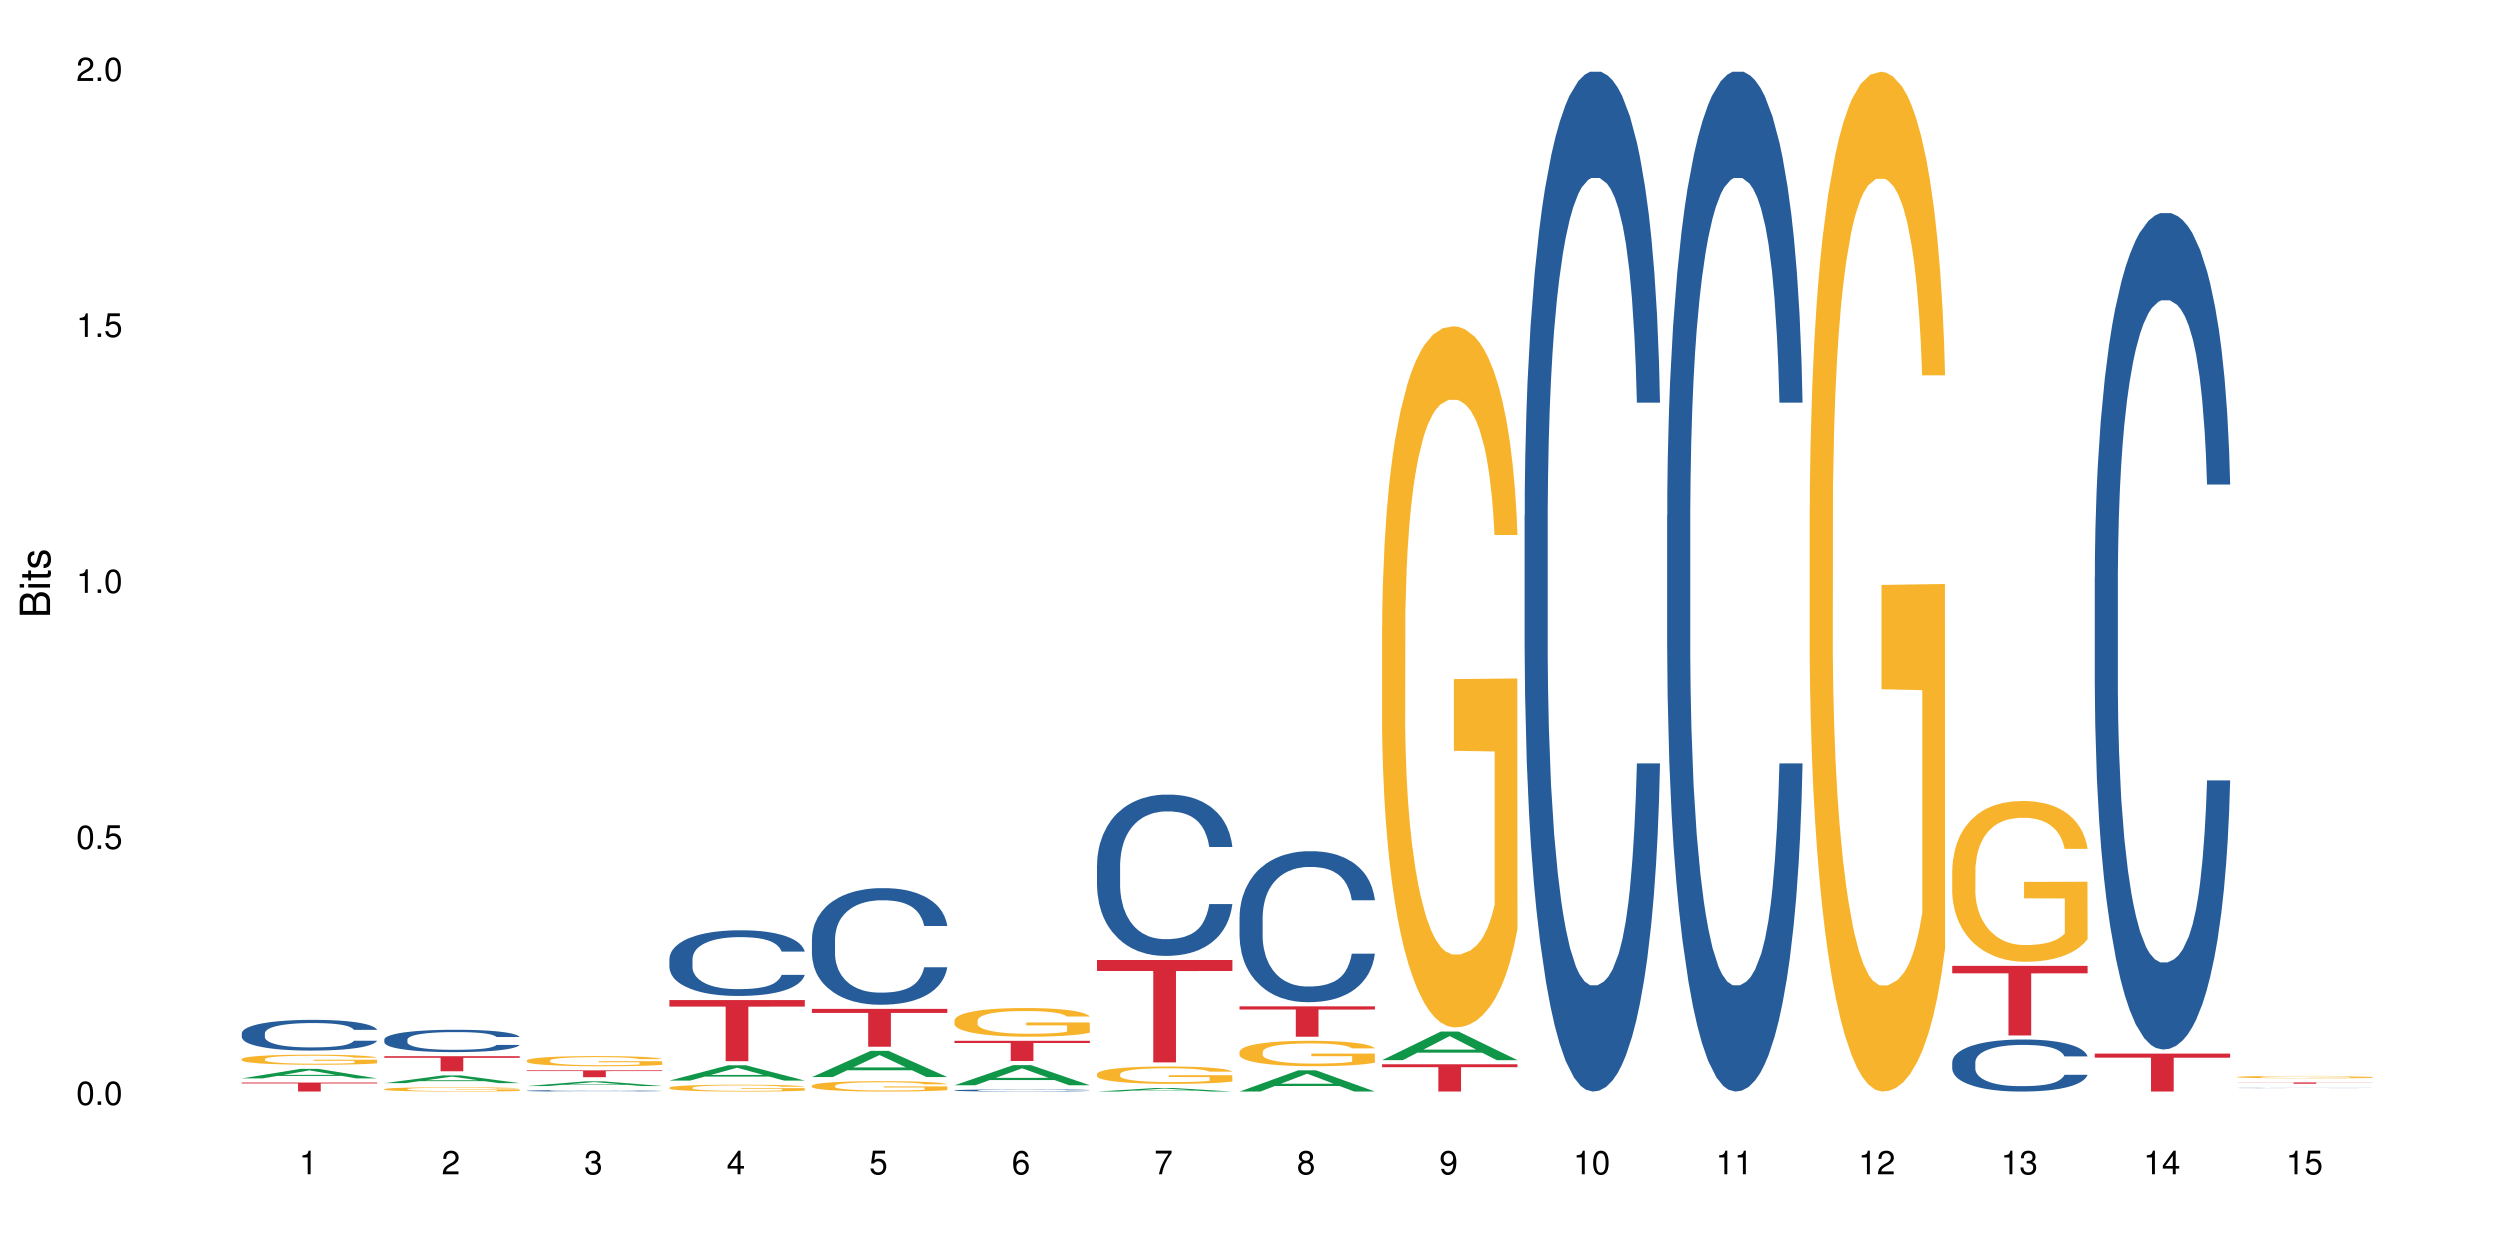 <?xml version="1.0" encoding="UTF-8"?>
<svg xmlns="http://www.w3.org/2000/svg" xmlns:xlink="http://www.w3.org/1999/xlink" width="720pt" height="360pt" viewBox="0 0 720 360" version="1.1">
<defs>
<g>
<symbol overflow="visible" id="glyph0-0">
<path style="stroke:none;" d=""/>
</symbol>
<symbol overflow="visible" id="glyph0-1">
<path style="stroke:none;" d="M 2.641 -6.797 C 2 -6.797 1.422 -6.531 1.078 -6.047 C 0.641 -5.453 0.406 -4.547 0.406 -3.297 C 0.406 -1 1.188 0.219 2.641 0.219 C 4.078 0.219 4.859 -1 4.859 -3.234 C 4.859 -4.562 4.656 -5.438 4.203 -6.047 C 3.844 -6.531 3.281 -6.797 2.641 -6.797 Z M 2.641 -6.047 C 3.547 -6.047 4 -5.125 4 -3.312 C 4 -1.375 3.562 -0.484 2.625 -0.484 C 1.734 -0.484 1.281 -1.422 1.281 -3.281 C 1.281 -5.141 1.734 -6.047 2.641 -6.047 Z M 2.641 -6.047 "/>
</symbol>
<symbol overflow="visible" id="glyph0-2">
<path style="stroke:none;" d="M 1.828 -1 L 0.828 -1 L 0.828 0 L 1.828 0 Z M 1.828 -1 "/>
</symbol>
<symbol overflow="visible" id="glyph0-3">
<path style="stroke:none;" d="M 4.562 -6.797 L 1.062 -6.797 L 0.547 -3.094 L 1.328 -3.094 C 1.719 -3.562 2.047 -3.734 2.578 -3.734 C 3.484 -3.734 4.062 -3.109 4.062 -2.094 C 4.062 -1.125 3.484 -0.531 2.578 -0.531 C 1.828 -0.531 1.375 -0.906 1.188 -1.672 L 0.328 -1.672 C 0.453 -1.109 0.547 -0.844 0.75 -0.594 C 1.125 -0.078 1.828 0.219 2.594 0.219 C 3.969 0.219 4.922 -0.781 4.922 -2.219 C 4.922 -3.562 4.031 -4.484 2.719 -4.484 C 2.25 -4.484 1.859 -4.359 1.469 -4.062 L 1.734 -5.969 L 4.562 -5.969 Z M 4.562 -6.797 "/>
</symbol>
<symbol overflow="visible" id="glyph0-4">
<path style="stroke:none;" d="M 2.484 -4.844 L 2.484 0 L 3.328 0 L 3.328 -6.797 L 2.766 -6.797 C 2.469 -5.75 2.281 -5.609 0.984 -5.453 L 0.984 -4.844 Z M 2.484 -4.844 "/>
</symbol>
<symbol overflow="visible" id="glyph0-5">
<path style="stroke:none;" d="M 4.859 -0.828 L 1.281 -0.828 C 1.359 -1.391 1.672 -1.75 2.5 -2.234 L 3.469 -2.75 C 4.406 -3.266 4.906 -3.969 4.906 -4.812 C 4.906 -5.375 4.672 -5.906 4.266 -6.266 C 3.859 -6.625 3.375 -6.797 2.719 -6.797 C 1.859 -6.797 1.219 -6.5 0.844 -5.922 C 0.609 -5.562 0.5 -5.125 0.484 -4.438 L 1.328 -4.438 C 1.359 -4.906 1.406 -5.188 1.531 -5.406 C 1.75 -5.812 2.188 -6.062 2.703 -6.062 C 3.469 -6.062 4.031 -5.516 4.031 -4.781 C 4.031 -4.25 3.719 -3.797 3.125 -3.438 L 2.234 -2.938 C 0.812 -2.141 0.406 -1.5 0.328 0 L 4.859 0 Z M 4.859 -0.828 "/>
</symbol>
<symbol overflow="visible" id="glyph0-6">
<path style="stroke:none;" d="M 2.125 -3.125 L 2.578 -3.125 C 3.516 -3.125 3.984 -2.703 3.984 -1.891 C 3.984 -1.031 3.469 -0.531 2.578 -0.531 C 1.656 -0.531 1.203 -0.984 1.156 -1.969 L 0.312 -1.969 C 0.344 -1.422 0.438 -1.078 0.609 -0.766 C 0.953 -0.109 1.625 0.219 2.547 0.219 C 3.953 0.219 4.859 -0.609 4.859 -1.906 C 4.859 -2.766 4.516 -3.25 3.703 -3.516 C 4.344 -3.766 4.656 -4.25 4.656 -4.938 C 4.656 -6.109 3.875 -6.797 2.578 -6.797 C 1.203 -6.797 0.484 -6.047 0.453 -4.609 L 1.297 -4.609 C 1.312 -5.016 1.344 -5.25 1.453 -5.453 C 1.641 -5.828 2.062 -6.062 2.594 -6.062 C 3.344 -6.062 3.797 -5.625 3.797 -4.906 C 3.797 -4.422 3.609 -4.141 3.25 -3.984 C 3.016 -3.891 2.719 -3.844 2.125 -3.844 Z M 2.125 -3.125 "/>
</symbol>
<symbol overflow="visible" id="glyph0-7">
<path style="stroke:none;" d="M 3.141 -1.625 L 3.141 0 L 3.984 0 L 3.984 -1.625 L 4.984 -1.625 L 4.984 -2.391 L 3.984 -2.391 L 3.984 -6.797 L 3.359 -6.797 L 0.266 -2.516 L 0.266 -1.625 Z M 3.141 -2.391 L 1 -2.391 L 3.141 -5.359 Z M 3.141 -2.391 "/>
</symbol>
<symbol overflow="visible" id="glyph0-8">
<path style="stroke:none;" d="M 4.781 -5.031 C 4.609 -6.141 3.891 -6.797 2.844 -6.797 C 2.094 -6.797 1.422 -6.438 1.031 -5.828 C 0.609 -5.172 0.406 -4.344 0.406 -3.094 C 0.406 -1.953 0.578 -1.234 0.984 -0.625 C 1.359 -0.078 1.953 0.219 2.703 0.219 C 3.984 0.219 4.922 -0.734 4.922 -2.078 C 4.922 -3.344 4.062 -4.234 2.844 -4.234 C 2.172 -4.234 1.641 -3.969 1.281 -3.469 C 1.281 -5.125 1.828 -6.047 2.797 -6.047 C 3.391 -6.047 3.797 -5.672 3.938 -5.031 Z M 2.734 -3.484 C 3.547 -3.484 4.062 -2.922 4.062 -2 C 4.062 -1.156 3.484 -0.531 2.703 -0.531 C 1.922 -0.531 1.328 -1.188 1.328 -2.047 C 1.328 -2.891 1.906 -3.484 2.734 -3.484 Z M 2.734 -3.484 "/>
</symbol>
<symbol overflow="visible" id="glyph0-9">
<path style="stroke:none;" d="M 4.984 -6.797 L 0.438 -6.797 L 0.438 -5.969 L 4.109 -5.969 C 2.5 -3.656 1.828 -2.234 1.328 0 L 2.219 0 C 2.594 -2.172 3.453 -4.047 4.984 -6.094 Z M 4.984 -6.797 "/>
</symbol>
<symbol overflow="visible" id="glyph0-10">
<path style="stroke:none;" d="M 3.75 -3.578 C 4.453 -4 4.688 -4.344 4.688 -4.984 C 4.688 -6.047 3.844 -6.797 2.641 -6.797 C 1.438 -6.797 0.594 -6.047 0.594 -4.984 C 0.594 -4.359 0.828 -4.016 1.516 -3.578 C 0.734 -3.203 0.359 -2.641 0.359 -1.891 C 0.359 -0.641 1.297 0.219 2.641 0.219 C 3.984 0.219 4.922 -0.641 4.922 -1.875 C 4.922 -2.641 4.531 -3.203 3.75 -3.578 Z M 2.641 -6.047 C 3.359 -6.047 3.812 -5.625 3.812 -4.969 C 3.812 -4.344 3.344 -3.922 2.641 -3.922 C 1.922 -3.922 1.453 -4.344 1.453 -4.984 C 1.453 -5.625 1.922 -6.047 2.641 -6.047 Z M 2.641 -3.203 C 3.484 -3.203 4.062 -2.672 4.062 -1.875 C 4.062 -1.062 3.484 -0.531 2.625 -0.531 C 1.797 -0.531 1.219 -1.078 1.219 -1.875 C 1.219 -2.672 1.797 -3.203 2.641 -3.203 Z M 2.641 -3.203 "/>
</symbol>
<symbol overflow="visible" id="glyph0-11">
<path style="stroke:none;" d="M 0.516 -1.547 C 0.672 -0.438 1.406 0.219 2.438 0.219 C 3.188 0.219 3.859 -0.141 4.266 -0.75 C 4.688 -1.406 4.891 -2.25 4.891 -3.484 C 4.891 -4.625 4.703 -5.359 4.312 -5.953 C 3.938 -6.5 3.344 -6.797 2.594 -6.797 C 1.297 -6.797 0.359 -5.844 0.359 -4.516 C 0.359 -3.25 1.234 -2.344 2.453 -2.344 C 3.094 -2.344 3.562 -2.578 4.016 -3.109 C 4 -1.453 3.469 -0.531 2.5 -0.531 C 1.906 -0.531 1.484 -0.906 1.359 -1.547 Z M 2.578 -6.062 C 3.375 -6.062 3.969 -5.406 3.969 -4.531 C 3.969 -3.688 3.375 -3.094 2.547 -3.094 C 1.734 -3.094 1.234 -3.672 1.234 -4.578 C 1.234 -5.438 1.797 -6.062 2.578 -6.062 Z M 2.578 -6.062 "/>
</symbol>
<symbol overflow="visible" id="glyph1-0">
<path style="stroke:none;" d=""/>
</symbol>
<symbol overflow="visible" id="glyph1-1">
<path style="stroke:none;" d="M 0 -0.953 L 0 -4.891 C 0 -5.719 -0.234 -6.344 -0.734 -6.797 C -1.188 -7.234 -1.812 -7.469 -2.5 -7.469 C -3.547 -7.469 -4.188 -7 -4.625 -5.875 C -4.984 -6.672 -5.641 -7.094 -6.531 -7.094 C -7.156 -7.094 -7.734 -6.859 -8.141 -6.391 C -8.562 -5.938 -8.75 -5.344 -8.75 -4.5 L -8.75 -0.953 Z M -4.984 -2.062 L -7.766 -2.062 L -7.766 -4.219 C -7.766 -4.844 -7.688 -5.203 -7.453 -5.5 C -7.219 -5.812 -6.859 -5.969 -6.375 -5.969 C -5.906 -5.969 -5.531 -5.812 -5.297 -5.5 C -5.062 -5.203 -4.984 -4.844 -4.984 -4.219 Z M -0.984 -2.062 L -4 -2.062 L -4 -4.781 C -4 -5.328 -3.859 -5.688 -3.578 -5.953 C -3.297 -6.219 -2.922 -6.359 -2.484 -6.359 C -2.062 -6.359 -1.688 -6.219 -1.406 -5.953 C -1.109 -5.688 -0.984 -5.328 -0.984 -4.781 Z M -0.984 -2.062 "/>
</symbol>
<symbol overflow="visible" id="glyph1-2">
<path style="stroke:none;" d="M -6.281 -1.797 L -6.281 -0.797 L 0 -0.797 L 0 -1.797 Z M -8.75 -1.797 L -8.75 -0.797 L -7.484 -0.797 L -7.484 -1.797 Z M -8.75 -1.797 "/>
</symbol>
<symbol overflow="visible" id="glyph1-3">
<path style="stroke:none;" d="M -6.281 -3.047 L -6.281 -2.016 L -8.016 -2.016 L -8.016 -1.016 L -6.281 -1.016 L -6.281 -0.172 L -5.469 -0.172 L -5.469 -1.016 L -0.719 -1.016 C -0.078 -1.016 0.281 -1.453 0.281 -2.234 C 0.281 -2.469 0.25 -2.719 0.188 -3.047 L -0.641 -3.047 C -0.609 -2.922 -0.594 -2.766 -0.594 -2.562 C -0.594 -2.141 -0.719 -2.016 -1.156 -2.016 L -5.469 -2.016 L -5.469 -3.047 Z M -6.281 -3.047 "/>
</symbol>
<symbol overflow="visible" id="glyph1-4">
<path style="stroke:none;" d="M -4.531 -5.25 C -5.766 -5.25 -6.469 -4.422 -6.469 -2.969 C -6.469 -1.516 -5.719 -0.562 -4.547 -0.562 C -3.562 -0.562 -3.094 -1.062 -2.734 -2.562 L -2.516 -3.484 C -2.344 -4.188 -2.094 -4.469 -1.625 -4.469 C -1.047 -4.469 -0.641 -3.875 -0.641 -3 C -0.641 -2.453 -0.797 -2 -1.062 -1.75 C -1.25 -1.594 -1.422 -1.531 -1.875 -1.469 L -1.875 -0.406 C -0.422 -0.453 0.281 -1.266 0.281 -2.922 C 0.281 -4.5 -0.5 -5.516 -1.719 -5.516 C -2.656 -5.516 -3.172 -4.984 -3.469 -3.734 L -3.703 -2.766 C -3.891 -1.953 -4.156 -1.609 -4.594 -1.609 C -5.172 -1.609 -5.547 -2.125 -5.547 -2.938 C -5.547 -3.75 -5.203 -4.172 -4.531 -4.203 Z M -4.531 -5.25 "/>
</symbol>
</g>
</defs>
<g id="surface120107">
<rect x="0" y="0" width="720" height="360" style="fill:rgb(100%,100%,100%);fill-opacity:1;stroke:none;"/>
<path style=" stroke:none;fill-rule:nonzero;fill:rgb(6.275%,58.824%,28.235%);fill-opacity:1;" d="M 69.629 310.582 L 69.672 310.578 L 86.547 307.832 L 91.672 307.832 L 108.629 310.586 L 102.668 310.586 L 98.418 309.867 L 79.797 309.867 L 75.629 310.582 L 69.629 310.582 L 81.586 309.57 L 96.711 309.566 L 89.172 308.281 L 89.086 308.277 L 89.004 308.285 L 81.547 309.566 L 81.586 309.57 Z M 69.629 310.582 "/>
<path style=" stroke:none;fill-rule:nonzero;fill:rgb(14.51%,36.078%,60%);fill-opacity:1;" d="M 69.629 297.574 L 69.676 297.566 L 69.676 297.371 L 69.82 297.066 L 70.152 296.676 L 70.484 296.41 L 71.34 295.934 L 72.531 295.473 L 73.766 295.117 L 74.672 294.906 L 75.48 294.746 L 77.332 294.445 L 78.523 294.293 L 79.809 294.156 L 81.375 294.02 L 82.52 293.938 L 85.086 293.809 L 86.988 293.75 L 88.461 293.727 L 91.648 293.727 L 93.551 293.758 L 94.93 293.801 L 96.453 293.863 L 97.738 293.938 L 99.973 294.113 L 101.969 294.34 L 102.871 294.469 L 104.301 294.723 L 105.395 294.965 L 106.156 295.172 L 107.012 295.473 L 107.77 295.836 L 108.344 296.25 L 108.629 296.598 L 101.969 296.598 L 101.637 296.273 L 101.258 296.023 L 100.543 295.691 L 99.828 295.457 L 98.832 295.223 L 97.926 295.07 L 96.691 294.914 L 95.598 294.816 L 94.453 294.746 L 93.359 294.695 L 91.27 294.648 L 88.844 294.648 L 87.938 294.664 L 86.086 294.73 L 85.086 294.785 L 83.66 294.898 L 82.66 295.004 L 81.473 295.164 L 80.664 295.305 L 79.664 295.512 L 78.949 295.699 L 78.141 295.965 L 77.668 296.168 L 77.238 296.395 L 76.859 296.66 L 76.574 296.945 L 76.383 297.242 L 76.289 297.535 L 76.289 298.785 L 76.383 299.078 L 76.621 299.418 L 77.238 299.91 L 78.141 300.34 L 79.188 300.676 L 80.188 300.918 L 80.758 301.031 L 81.52 301.164 L 82.707 301.324 L 84.422 301.484 L 85.418 301.551 L 86.941 301.613 L 88.512 301.648 L 90.602 301.648 L 92.457 301.613 L 93.695 301.574 L 94.977 301.508 L 96.738 301.371 L 97.832 301.242 L 98.781 301.09 L 99.496 300.938 L 99.973 300.805 L 100.684 300.555 L 101.258 300.281 L 101.684 300 L 101.969 299.723 L 108.629 299.723 L 108.344 300.047 L 107.914 300.363 L 107.484 300.598 L 106.82 300.879 L 106.059 301.129 L 104.965 301.414 L 104.062 301.598 L 102.871 301.801 L 101.777 301.953 L 100.59 302.09 L 98.832 302.254 L 97.688 302.336 L 96.453 302.406 L 94.977 302.473 L 93.125 302.527 L 91.125 302.559 L 89.27 302.57 L 87.273 302.551 L 85.801 302.52 L 83.848 302.445 L 81.426 302.301 L 79.664 302.148 L 78.285 301.996 L 77.098 301.832 L 75.766 301.613 L 74.051 301.258 L 73.008 300.984 L 72.293 300.758 L 71.484 300.441 L 70.914 300.16 L 70.246 299.707 L 69.773 299.133 L 69.629 298.688 Z M 69.629 297.574 "/>
<path style=" stroke:none;fill-rule:nonzero;fill:rgb(96.863%,70.196%,16.863%);fill-opacity:1;" d="M 69.629 304.992 L 69.676 304.988 L 69.676 304.938 L 69.867 304.816 L 70.344 304.652 L 70.961 304.516 L 71.625 304.41 L 72.055 304.355 L 72.77 304.277 L 73.387 304.219 L 74.957 304.098 L 76.953 303.988 L 78.047 303.938 L 79.285 303.895 L 81.043 303.844 L 81.852 303.824 L 84.324 303.781 L 87.133 303.758 L 90.223 303.746 L 91.648 303.75 L 93.598 303.762 L 96.262 303.789 L 97.785 303.816 L 98.973 303.844 L 100.211 303.879 L 101.73 303.93 L 103.16 303.996 L 104.301 304.059 L 105.441 304.137 L 106.391 304.223 L 107.199 304.316 L 107.914 304.426 L 108.344 304.52 L 108.629 304.613 L 102.016 304.613 L 101.637 304.52 L 101.207 304.449 L 100.496 304.359 L 99.781 304.297 L 99.066 304.246 L 97.738 304.176 L 96.594 304.137 L 95.168 304.098 L 93.789 304.074 L 92.219 304.059 L 91.27 304.055 L 88.746 304.055 L 86.465 304.07 L 85.133 304.094 L 84.184 304.113 L 82.852 304.152 L 82.043 304.184 L 81.566 304.207 L 80.141 304.289 L 79.188 304.363 L 78.664 304.414 L 78 304.492 L 77.523 304.566 L 77 304.672 L 76.715 304.75 L 76.336 304.93 L 76.289 305.406 L 76.43 305.508 L 76.715 305.617 L 77.098 305.711 L 77.668 305.812 L 78.238 305.891 L 79.234 305.992 L 80.094 306.062 L 80.758 306.109 L 82.043 306.18 L 82.566 306.203 L 83.801 306.25 L 85.086 306.289 L 86.656 306.32 L 87.844 306.336 L 89.746 306.348 L 92.172 306.348 L 95.027 306.332 L 96.832 306.312 L 98.07 306.289 L 98.879 306.273 L 99.875 306.242 L 100.59 306.215 L 101.258 306.188 L 102.062 306.141 L 102.062 305.508 L 90.316 305.504 L 90.316 305.207 L 108.578 305.207 L 108.629 306.242 L 107.629 306.312 L 106.391 306.383 L 105.203 306.438 L 103.965 306.48 L 102.207 306.531 L 100.781 306.562 L 98.594 306.602 L 96.594 306.625 L 94.504 306.641 L 92.648 306.648 L 90.461 306.652 L 88.512 306.645 L 86.418 306.629 L 84.754 306.609 L 83.23 306.582 L 81.711 306.547 L 79.809 306.492 L 78.57 306.445 L 77.285 306.391 L 76.004 306.324 L 74.859 306.254 L 74.102 306.199 L 73.34 306.133 L 72.531 306.055 L 71.77 305.965 L 71.199 305.883 L 70.676 305.789 L 70.297 305.703 L 69.914 305.582 L 69.723 305.488 L 69.629 305.406 Z M 69.629 304.992 "/>
<path style=" stroke:none;fill-rule:nonzero;fill:rgb(83.922%,15.686%,22.353%);fill-opacity:1;" d="M 69.629 311.766 L 108.629 311.766 L 108.629 312.043 L 92.375 312.047 L 92.375 314.371 L 85.836 314.371 L 85.836 312.047 L 85.742 312.043 L 69.629 312.043 Z M 69.629 311.766 "/>
<path style=" stroke:none;fill-rule:nonzero;fill:rgb(6.275%,58.824%,28.235%);fill-opacity:1;" d="M 110.68 311.949 L 110.723 311.945 L 127.598 309.711 L 132.719 309.711 L 149.68 311.949 L 143.719 311.949 L 139.469 311.367 L 120.848 311.367 L 116.68 311.949 L 110.68 311.949 L 122.637 311.125 L 137.762 311.121 L 130.223 310.074 L 130.137 310.074 L 130.055 310.078 L 122.598 311.121 L 122.637 311.125 Z M 110.68 311.949 "/>
<path style=" stroke:none;fill-rule:nonzero;fill:rgb(14.51%,36.078%,60%);fill-opacity:1;" d="M 110.68 299.375 L 110.727 299.371 L 110.727 299.23 L 110.871 299.004 L 111.203 298.723 L 111.535 298.527 L 112.391 298.184 L 113.582 297.848 L 114.816 297.586 L 115.723 297.434 L 116.531 297.316 L 118.383 297.098 L 119.574 296.988 L 120.859 296.887 L 122.426 296.789 L 123.57 296.73 L 126.137 296.633 L 128.039 296.594 L 129.512 296.574 L 132.699 296.574 L 134.602 296.598 L 135.98 296.629 L 137.504 296.676 L 138.789 296.73 L 141.023 296.859 L 143.02 297.023 L 143.922 297.117 L 145.352 297.301 L 146.445 297.477 L 147.207 297.629 L 148.062 297.848 L 148.82 298.109 L 149.395 298.41 L 149.68 298.664 L 143.02 298.664 L 142.688 298.43 L 142.305 298.246 L 141.594 298.004 L 140.879 297.836 L 139.883 297.664 L 138.977 297.551 L 137.742 297.441 L 136.648 297.371 L 135.504 297.316 L 134.41 297.281 L 132.32 297.246 L 129.895 297.246 L 128.988 297.258 L 127.137 297.305 L 126.137 297.348 L 124.711 297.43 L 123.711 297.504 L 122.523 297.621 L 121.715 297.723 L 120.715 297.875 L 120 298.012 L 119.191 298.207 L 118.719 298.352 L 118.289 298.516 L 117.91 298.711 L 117.625 298.918 L 117.434 299.133 L 117.34 299.348 L 117.34 300.258 L 117.434 300.469 L 117.672 300.719 L 118.289 301.074 L 119.191 301.387 L 120.238 301.637 L 121.238 301.812 L 121.809 301.895 L 122.57 301.988 L 123.758 302.105 L 125.473 302.223 L 126.469 302.27 L 127.992 302.316 L 129.562 302.34 L 131.652 302.34 L 133.508 302.316 L 134.746 302.289 L 136.027 302.242 L 137.789 302.141 L 138.883 302.047 L 139.832 301.934 L 140.547 301.824 L 141.023 301.73 L 141.734 301.547 L 142.305 301.348 L 142.734 301.141 L 143.02 300.941 L 149.68 300.941 L 149.395 301.176 L 148.965 301.406 L 148.535 301.578 L 147.871 301.781 L 147.109 301.965 L 146.016 302.172 L 145.113 302.305 L 143.922 302.453 L 142.828 302.566 L 141.641 302.664 L 139.883 302.781 L 138.738 302.84 L 137.504 302.895 L 136.027 302.941 L 134.176 302.98 L 132.176 303.004 L 130.32 303.012 L 128.324 303 L 126.852 302.977 L 124.898 302.922 L 122.473 302.816 L 120.715 302.707 L 119.336 302.594 L 118.148 302.477 L 116.816 302.316 L 115.102 302.059 L 114.059 301.859 L 113.344 301.695 L 112.535 301.465 L 111.965 301.258 L 111.297 300.93 L 110.824 300.512 L 110.68 300.188 Z M 110.68 299.375 "/>
<path style=" stroke:none;fill-rule:nonzero;fill:rgb(96.863%,70.196%,16.863%);fill-opacity:1;" d="M 110.68 313.66 L 110.727 313.66 L 110.727 313.637 L 110.918 313.586 L 111.395 313.516 L 112.012 313.457 L 112.676 313.414 L 113.105 313.391 L 113.82 313.355 L 114.438 313.332 L 116.008 313.281 L 118.004 313.23 L 119.098 313.211 L 120.336 313.191 L 122.094 313.172 L 122.902 313.164 L 125.375 313.145 L 128.18 313.133 L 131.273 313.129 L 132.699 313.133 L 134.648 313.137 L 137.312 313.148 L 138.836 313.16 L 140.023 313.172 L 141.262 313.184 L 142.781 313.207 L 144.207 313.234 L 145.352 313.262 L 146.492 313.297 L 147.441 313.332 L 148.25 313.371 L 148.965 313.422 L 149.395 313.461 L 149.68 313.5 L 143.066 313.5 L 142.688 313.461 L 142.258 313.43 L 141.547 313.391 L 140.832 313.363 L 140.117 313.344 L 138.789 313.312 L 137.645 313.297 L 136.219 313.281 L 134.84 313.27 L 133.27 313.262 L 129.797 313.262 L 127.516 313.27 L 126.184 313.277 L 125.234 313.285 L 123.902 313.305 L 123.094 313.316 L 122.617 313.324 L 121.191 313.359 L 120.238 313.395 L 119.715 313.414 L 119.051 313.449 L 118.574 313.48 L 118.051 313.523 L 117.766 313.559 L 117.387 313.637 L 117.34 313.84 L 117.48 313.883 L 117.766 313.93 L 118.148 313.969 L 118.719 314.012 L 119.289 314.047 L 120.285 314.09 L 121.145 314.117 L 121.809 314.137 L 123.094 314.168 L 123.617 314.18 L 124.852 314.199 L 126.137 314.215 L 127.707 314.23 L 128.895 314.234 L 130.797 314.242 L 133.223 314.242 L 136.078 314.234 L 137.883 314.227 L 139.121 314.215 L 139.93 314.207 L 140.926 314.195 L 141.641 314.184 L 142.305 314.172 L 143.113 314.152 L 143.113 313.883 L 131.367 313.883 L 131.367 313.754 L 149.629 313.754 L 149.68 314.195 L 148.68 314.227 L 147.441 314.258 L 146.254 314.277 L 145.016 314.297 L 143.258 314.32 L 141.832 314.332 L 139.645 314.348 L 137.645 314.359 L 135.555 314.367 L 133.699 314.371 L 131.512 314.371 L 129.562 314.367 L 127.469 314.363 L 125.805 314.352 L 124.281 314.34 L 122.762 314.328 L 120.859 314.301 L 119.621 314.285 L 118.336 314.258 L 117.055 314.23 L 115.91 314.199 L 115.152 314.176 L 114.391 314.148 L 113.582 314.117 L 112.82 314.078 L 112.25 314.043 L 111.727 314.004 L 111.348 313.965 L 110.965 313.914 L 110.773 313.875 L 110.68 313.84 Z M 110.68 313.66 "/>
<path style=" stroke:none;fill-rule:nonzero;fill:rgb(83.922%,15.686%,22.353%);fill-opacity:1;" d="M 110.68 304.191 L 149.68 304.191 L 149.68 304.656 L 133.426 304.66 L 133.426 308.531 L 126.887 308.531 L 126.887 304.664 L 126.793 304.656 L 110.68 304.656 Z M 110.68 304.191 "/>
<path style=" stroke:none;fill-rule:nonzero;fill:rgb(6.275%,58.824%,28.235%);fill-opacity:1;" d="M 151.73 312.781 L 151.773 312.777 L 168.648 311.422 L 173.77 311.422 L 190.73 312.781 L 184.77 312.781 L 180.52 312.426 L 161.898 312.426 L 157.73 312.781 L 151.73 312.781 L 163.688 312.281 L 178.812 312.277 L 171.27 311.645 L 171.188 311.641 L 171.105 311.645 L 163.648 312.277 L 163.688 312.281 Z M 151.73 312.781 "/>
<path style=" stroke:none;fill-rule:nonzero;fill:rgb(14.51%,36.078%,60%);fill-opacity:1;" d="M 151.73 314.141 L 151.777 314.141 L 151.777 314.129 L 151.922 314.117 L 152.254 314.098 L 152.586 314.086 L 153.441 314.062 L 154.633 314.043 L 155.867 314.023 L 156.773 314.016 L 157.582 314.008 L 159.434 313.992 L 160.625 313.988 L 161.91 313.98 L 163.477 313.973 L 164.617 313.969 L 167.188 313.965 L 169.09 313.961 L 175.652 313.961 L 177.031 313.965 L 178.555 313.969 L 179.84 313.969 L 182.074 313.98 L 184.07 313.988 L 184.973 313.996 L 186.402 314.008 L 187.496 314.02 L 188.254 314.027 L 189.113 314.043 L 189.871 314.059 L 190.445 314.078 L 190.73 314.094 L 184.07 314.094 L 183.738 314.078 L 183.355 314.066 L 182.645 314.051 L 181.93 314.039 L 180.934 314.031 L 180.027 314.023 L 178.793 314.016 L 177.699 314.012 L 176.555 314.008 L 175.461 314.004 L 170.039 314.004 L 168.188 314.008 L 167.188 314.012 L 165.762 314.016 L 164.762 314.02 L 163.574 314.027 L 162.766 314.035 L 161.766 314.043 L 161.051 314.051 L 160.242 314.066 L 159.77 314.074 L 159.34 314.086 L 158.961 314.098 L 158.676 314.109 L 158.484 314.125 L 158.391 314.137 L 158.391 314.195 L 158.484 314.207 L 158.723 314.223 L 159.34 314.246 L 160.242 314.266 L 161.289 314.281 L 162.289 314.293 L 162.859 314.301 L 163.621 314.305 L 164.809 314.312 L 166.52 314.32 L 167.52 314.324 L 169.043 314.328 L 174.559 314.328 L 175.797 314.324 L 177.078 314.32 L 178.84 314.316 L 179.934 314.309 L 180.883 314.301 L 181.598 314.297 L 182.074 314.289 L 182.785 314.277 L 183.355 314.266 L 183.785 314.25 L 184.07 314.238 L 190.73 314.238 L 190.445 314.254 L 190.016 314.27 L 189.586 314.277 L 188.922 314.293 L 188.16 314.305 L 187.066 314.316 L 186.164 314.324 L 184.973 314.336 L 183.879 314.344 L 182.691 314.348 L 180.934 314.355 L 179.789 314.359 L 178.555 314.363 L 177.078 314.367 L 175.227 314.367 L 173.227 314.371 L 169.375 314.371 L 167.902 314.367 L 165.949 314.363 L 163.523 314.359 L 161.766 314.352 L 160.387 314.344 L 159.199 314.336 L 157.867 314.328 L 156.152 314.309 L 155.105 314.297 L 154.395 314.285 L 153.586 314.273 L 153.016 314.258 L 152.348 314.238 L 151.875 314.211 L 151.73 314.191 Z M 151.73 314.141 "/>
<path style=" stroke:none;fill-rule:nonzero;fill:rgb(96.863%,70.196%,16.863%);fill-opacity:1;" d="M 151.73 305.406 L 151.777 305.406 L 151.777 305.352 L 151.969 305.23 L 152.445 305.066 L 153.062 304.93 L 153.727 304.82 L 154.156 304.766 L 154.871 304.684 L 155.488 304.625 L 157.059 304.508 L 159.055 304.395 L 160.148 304.344 L 161.387 304.301 L 163.145 304.25 L 163.953 304.23 L 166.426 304.188 L 169.23 304.16 L 172.324 304.152 L 173.75 304.156 L 175.699 304.168 L 178.363 304.195 L 179.887 304.223 L 181.074 304.25 L 182.312 304.285 L 183.832 304.336 L 185.258 304.402 L 186.402 304.465 L 187.543 304.547 L 188.492 304.633 L 189.301 304.727 L 190.016 304.836 L 190.445 304.93 L 190.73 305.023 L 184.117 305.023 L 183.738 304.93 L 183.309 304.859 L 182.598 304.77 L 181.883 304.707 L 181.168 304.656 L 179.84 304.586 L 178.695 304.543 L 177.27 304.508 L 175.891 304.48 L 174.32 304.465 L 173.371 304.461 L 170.848 304.461 L 168.566 304.48 L 167.234 304.5 L 166.285 304.523 L 164.953 304.562 L 164.145 304.594 L 163.668 304.617 L 162.242 304.699 L 161.289 304.773 L 160.766 304.824 L 160.102 304.906 L 159.625 304.977 L 159.102 305.082 L 158.816 305.164 L 158.438 305.348 L 158.391 305.828 L 158.531 305.93 L 158.816 306.039 L 159.199 306.137 L 159.77 306.238 L 160.34 306.316 L 161.336 306.418 L 162.195 306.488 L 162.859 306.535 L 164.145 306.605 L 164.668 306.629 L 165.902 306.68 L 167.188 306.715 L 168.758 306.75 L 169.945 306.766 L 171.848 306.777 L 174.273 306.777 L 177.129 306.762 L 178.934 306.738 L 180.172 306.719 L 180.98 306.699 L 181.977 306.672 L 182.691 306.645 L 183.355 306.613 L 184.164 306.57 L 184.164 305.93 L 172.418 305.926 L 172.418 305.629 L 190.68 305.625 L 190.73 306.672 L 189.73 306.742 L 188.492 306.812 L 187.305 306.867 L 186.066 306.91 L 184.309 306.961 L 182.883 306.996 L 180.695 307.031 L 178.695 307.055 L 176.605 307.07 L 174.75 307.078 L 172.562 307.082 L 170.613 307.078 L 168.52 307.062 L 166.855 307.039 L 165.332 307.012 L 163.812 306.977 L 161.91 306.922 L 160.672 306.875 L 159.387 306.82 L 158.105 306.754 L 156.961 306.68 L 156.203 306.625 L 155.441 306.562 L 154.633 306.48 L 153.871 306.391 L 153.301 306.309 L 152.777 306.215 L 152.398 306.125 L 152.016 306.004 L 151.824 305.906 L 151.73 305.824 Z M 151.73 305.406 "/>
<path style=" stroke:none;fill-rule:nonzero;fill:rgb(83.922%,15.686%,22.353%);fill-opacity:1;" d="M 151.73 308.262 L 190.73 308.262 L 190.73 308.473 L 174.477 308.477 L 174.477 310.242 L 167.938 310.242 L 167.938 308.477 L 167.84 308.473 L 151.73 308.473 Z M 151.73 308.262 "/>
<path style=" stroke:none;fill-rule:nonzero;fill:rgb(6.275%,58.824%,28.235%);fill-opacity:1;" d="M 192.781 311.207 L 192.824 311.203 L 209.695 306.805 L 214.82 306.805 L 231.781 311.211 L 225.82 311.211 L 221.57 310.062 L 202.949 310.062 L 198.781 311.207 L 192.781 311.207 L 204.738 309.586 L 219.863 309.582 L 212.32 307.523 L 212.238 307.52 L 212.156 307.531 L 204.699 309.582 L 204.738 309.586 Z M 192.781 311.207 "/>
<path style=" stroke:none;fill-rule:nonzero;fill:rgb(14.51%,36.078%,60%);fill-opacity:1;" d="M 192.781 276.156 L 192.828 276.141 L 192.828 275.723 L 192.973 275.066 L 193.305 274.238 L 193.637 273.668 L 194.492 272.648 L 195.684 271.664 L 196.918 270.902 L 197.824 270.453 L 198.633 270.109 L 200.484 269.469 L 201.676 269.141 L 202.957 268.848 L 204.527 268.555 L 205.668 268.379 L 208.238 268.105 L 210.141 267.984 L 211.613 267.93 L 214.801 267.93 L 216.703 268 L 218.082 268.086 L 219.605 268.227 L 220.887 268.379 L 223.125 268.762 L 225.121 269.246 L 226.023 269.52 L 227.453 270.055 L 228.547 270.574 L 229.305 271.023 L 230.164 271.664 L 230.922 272.441 L 231.496 273.324 L 231.781 274.066 L 225.121 274.066 L 224.789 273.375 L 224.406 272.84 L 223.695 272.129 L 222.98 271.629 L 221.984 271.129 L 221.078 270.801 L 219.844 270.473 L 218.75 270.266 L 217.605 270.109 L 216.512 270.004 L 214.422 269.902 L 211.996 269.902 L 211.09 269.934 L 209.238 270.074 L 208.238 270.195 L 206.812 270.438 L 205.812 270.66 L 204.625 271.008 L 203.816 271.301 L 202.816 271.75 L 202.102 272.148 L 201.293 272.719 L 200.82 273.148 L 200.391 273.633 L 200.012 274.203 L 199.727 274.809 L 199.535 275.449 L 199.441 276.07 L 199.441 278.75 L 199.535 279.371 L 199.773 280.098 L 200.391 281.152 L 201.293 282.066 L 202.34 282.793 L 203.34 283.309 L 203.91 283.551 L 204.672 283.828 L 205.859 284.176 L 207.57 284.52 L 208.57 284.66 L 210.094 284.797 L 211.664 284.867 L 213.754 284.867 L 215.609 284.797 L 216.848 284.711 L 218.129 284.57 L 219.891 284.277 L 220.984 284 L 221.934 283.672 L 222.648 283.344 L 223.125 283.07 L 223.836 282.531 L 224.406 281.945 L 224.836 281.34 L 225.121 280.754 L 231.781 280.754 L 231.496 281.445 L 231.066 282.117 L 230.637 282.621 L 229.973 283.223 L 229.211 283.762 L 228.117 284.363 L 227.215 284.762 L 226.023 285.195 L 224.93 285.523 L 223.742 285.816 L 221.984 286.16 L 220.84 286.336 L 219.605 286.488 L 218.129 286.629 L 216.277 286.75 L 214.277 286.82 L 212.422 286.836 L 210.426 286.801 L 208.953 286.73 L 207 286.578 L 204.574 286.266 L 202.816 285.938 L 201.438 285.609 L 200.25 285.262 L 198.918 284.797 L 197.203 284.035 L 196.156 283.449 L 195.445 282.965 L 194.637 282.289 L 194.066 281.688 L 193.398 280.719 L 192.926 279.492 L 192.781 278.543 Z M 192.781 276.156 "/>
<path style=" stroke:none;fill-rule:nonzero;fill:rgb(96.863%,70.196%,16.863%);fill-opacity:1;" d="M 192.781 313.238 L 192.828 313.238 L 192.828 313.203 L 193.02 313.121 L 193.496 313.008 L 194.113 312.914 L 194.777 312.844 L 195.207 312.805 L 195.922 312.75 L 196.539 312.711 L 198.109 312.629 L 200.105 312.555 L 201.199 312.523 L 202.438 312.492 L 204.195 312.457 L 205.004 312.445 L 207.477 312.414 L 210.281 312.398 L 213.375 312.391 L 214.801 312.395 L 216.75 312.402 L 219.414 312.422 L 220.938 312.438 L 222.125 312.457 L 223.363 312.48 L 224.883 312.516 L 226.309 312.559 L 227.453 312.602 L 228.594 312.656 L 229.543 312.715 L 230.352 312.777 L 231.066 312.855 L 231.496 312.918 L 231.781 312.98 L 225.168 312.98 L 224.789 312.918 L 224.359 312.867 L 223.648 312.809 L 222.934 312.766 L 222.219 312.73 L 220.887 312.684 L 219.746 312.656 L 218.32 312.629 L 216.941 312.613 L 215.371 312.602 L 211.898 312.602 L 209.617 312.613 L 208.285 312.625 L 207.336 312.641 L 206.004 312.668 L 205.195 312.691 L 204.719 312.703 L 203.293 312.762 L 202.34 312.812 L 201.816 312.844 L 201.152 312.898 L 200.676 312.949 L 200.152 313.02 L 199.867 313.074 L 199.488 313.199 L 199.441 313.523 L 199.582 313.59 L 199.867 313.664 L 200.25 313.73 L 200.82 313.801 L 201.391 313.852 L 202.387 313.922 L 203.246 313.969 L 203.91 314 L 205.195 314.051 L 205.719 314.066 L 206.953 314.098 L 208.238 314.125 L 209.809 314.145 L 210.996 314.156 L 212.898 314.164 L 215.324 314.164 L 218.18 314.152 L 219.984 314.141 L 221.223 314.125 L 222.031 314.113 L 223.027 314.094 L 223.742 314.074 L 224.406 314.055 L 225.215 314.023 L 225.215 313.59 L 213.469 313.59 L 213.469 313.387 L 231.73 313.387 L 231.781 314.094 L 230.781 314.141 L 229.543 314.188 L 228.355 314.223 L 227.117 314.254 L 225.359 314.289 L 223.934 314.312 L 221.746 314.336 L 219.746 314.352 L 217.656 314.363 L 215.801 314.367 L 213.613 314.371 L 211.664 314.367 L 209.57 314.355 L 207.906 314.34 L 206.383 314.324 L 204.859 314.301 L 202.957 314.262 L 201.723 314.23 L 200.438 314.195 L 199.152 314.148 L 198.012 314.098 L 197.25 314.062 L 196.492 314.02 L 195.684 313.965 L 194.922 313.902 L 194.352 313.848 L 193.828 313.785 L 193.445 313.723 L 193.066 313.641 L 192.875 313.578 L 192.781 313.52 Z M 192.781 313.238 "/>
<path style=" stroke:none;fill-rule:nonzero;fill:rgb(83.922%,15.686%,22.353%);fill-opacity:1;" d="M 192.781 288.016 L 231.781 288.016 L 231.781 289.898 L 215.527 289.918 L 215.527 305.625 L 208.988 305.625 L 208.988 289.934 L 208.891 289.898 L 192.781 289.898 Z M 192.781 288.016 "/>
<path style=" stroke:none;fill-rule:nonzero;fill:rgb(6.275%,58.824%,28.235%);fill-opacity:1;" d="M 233.832 310.195 L 233.875 310.191 L 250.746 302.645 L 255.871 302.645 L 272.832 310.203 L 266.871 310.203 L 262.621 308.23 L 244 308.23 L 239.832 310.195 L 233.832 310.195 L 245.789 307.414 L 260.914 307.406 L 253.371 303.879 L 253.289 303.871 L 253.207 303.895 L 245.75 307.406 L 245.789 307.414 Z M 233.832 310.195 "/>
<path style=" stroke:none;fill-rule:nonzero;fill:rgb(14.51%,36.078%,60%);fill-opacity:1;" d="M 233.832 270.402 L 233.879 270.375 L 233.879 269.637 L 234.023 268.473 L 234.355 266.996 L 234.688 265.984 L 235.543 264.176 L 236.734 262.426 L 237.969 261.074 L 238.875 260.277 L 239.684 259.664 L 241.535 258.527 L 242.727 257.945 L 244.008 257.422 L 245.578 256.898 L 246.719 256.594 L 249.289 256.102 L 251.191 255.887 L 252.664 255.797 L 255.852 255.797 L 257.754 255.918 L 259.133 256.07 L 260.656 256.316 L 261.938 256.594 L 264.176 257.27 L 266.172 258.129 L 267.074 258.617 L 268.504 259.57 L 269.598 260.492 L 270.355 261.289 L 271.215 262.426 L 271.973 263.805 L 272.543 265.371 L 272.832 266.691 L 266.172 266.691 L 265.84 265.465 L 265.457 264.512 L 264.746 263.254 L 264.031 262.363 L 263.031 261.473 L 262.129 260.891 L 260.895 260.309 L 259.801 259.938 L 258.656 259.664 L 257.562 259.477 L 255.473 259.293 L 253.047 259.293 L 252.141 259.355 L 250.289 259.602 L 249.289 259.816 L 247.863 260.246 L 246.863 260.645 L 245.676 261.258 L 244.867 261.781 L 243.867 262.578 L 243.152 263.285 L 242.344 264.297 L 241.871 265.062 L 241.441 265.922 L 241.062 266.938 L 240.777 268.012 L 240.586 269.145 L 240.492 270.25 L 240.492 275.008 L 240.586 276.113 L 240.824 277.402 L 241.441 279.273 L 242.344 280.902 L 243.391 282.191 L 244.391 283.109 L 244.961 283.539 L 245.723 284.031 L 246.91 284.645 L 248.621 285.258 L 249.621 285.504 L 251.145 285.75 L 252.711 285.871 L 254.805 285.871 L 256.66 285.75 L 257.898 285.598 L 259.18 285.352 L 260.941 284.828 L 262.035 284.34 L 262.984 283.754 L 263.699 283.172 L 264.176 282.68 L 264.887 281.73 L 265.457 280.688 L 265.887 279.613 L 266.172 278.566 L 272.832 278.566 L 272.543 279.797 L 272.117 280.992 L 271.688 281.883 L 271.023 282.957 L 270.262 283.91 L 269.168 284.98 L 268.266 285.688 L 267.074 286.457 L 265.98 287.039 L 264.793 287.559 L 263.031 288.176 L 261.891 288.48 L 260.656 288.758 L 259.18 289.004 L 257.324 289.219 L 255.328 289.34 L 253.473 289.371 L 251.477 289.309 L 250.004 289.188 L 248.051 288.91 L 245.625 288.359 L 243.867 287.773 L 242.488 287.191 L 241.297 286.578 L 239.969 285.75 L 238.254 284.398 L 237.207 283.355 L 236.496 282.496 L 235.688 281.301 L 235.117 280.227 L 234.449 278.508 L 233.977 276.328 L 233.832 274.641 Z M 233.832 270.402 "/>
<path style=" stroke:none;fill-rule:nonzero;fill:rgb(96.863%,70.196%,16.863%);fill-opacity:1;" d="M 233.832 312.664 L 233.879 312.66 L 233.879 312.605 L 234.07 312.484 L 234.547 312.312 L 235.164 312.176 L 235.828 312.066 L 236.258 312.008 L 236.973 311.926 L 237.59 311.867 L 239.16 311.742 L 241.156 311.629 L 242.25 311.578 L 243.488 311.535 L 245.246 311.48 L 246.055 311.461 L 248.527 311.418 L 251.332 311.391 L 254.426 311.383 L 255.852 311.387 L 257.801 311.398 L 260.465 311.426 L 261.988 311.453 L 263.176 311.48 L 264.414 311.516 L 265.934 311.57 L 267.359 311.637 L 268.504 311.703 L 269.645 311.785 L 270.594 311.871 L 271.402 311.969 L 272.117 312.082 L 272.543 312.176 L 272.832 312.273 L 266.219 312.273 L 265.84 312.176 L 265.41 312.105 L 264.699 312.016 L 263.984 311.949 L 263.27 311.895 L 261.938 311.824 L 260.797 311.781 L 259.371 311.742 L 257.992 311.719 L 256.422 311.703 L 255.473 311.699 L 252.949 311.699 L 250.668 311.715 L 249.336 311.738 L 248.387 311.762 L 247.055 311.801 L 246.246 311.832 L 245.77 311.855 L 244.344 311.941 L 243.391 312.016 L 242.867 312.066 L 242.203 312.148 L 241.727 312.223 L 241.203 312.332 L 240.918 312.414 L 240.539 312.602 L 240.492 313.09 L 240.633 313.195 L 240.918 313.309 L 241.297 313.406 L 241.871 313.508 L 242.441 313.586 L 243.438 313.695 L 244.297 313.766 L 244.961 313.812 L 246.246 313.887 L 246.77 313.91 L 248.004 313.957 L 249.289 313.996 L 250.859 314.031 L 252.047 314.047 L 253.949 314.059 L 256.375 314.059 L 259.227 314.043 L 261.035 314.023 L 262.273 314 L 263.082 313.98 L 264.078 313.949 L 264.793 313.922 L 265.457 313.895 L 266.266 313.848 L 266.266 313.195 L 254.52 313.191 L 254.52 312.887 L 272.781 312.883 L 272.832 313.949 L 271.832 314.023 L 270.594 314.094 L 269.406 314.148 L 268.168 314.195 L 266.41 314.246 L 264.984 314.281 L 262.797 314.32 L 260.797 314.344 L 258.707 314.359 L 256.852 314.367 L 254.664 314.371 L 252.711 314.363 L 250.621 314.348 L 248.957 314.328 L 247.434 314.301 L 245.91 314.266 L 244.008 314.207 L 242.773 314.16 L 241.488 314.102 L 240.203 314.035 L 239.062 313.961 L 238.301 313.902 L 237.543 313.84 L 236.734 313.758 L 235.973 313.664 L 235.402 313.578 L 234.879 313.484 L 234.496 313.395 L 234.117 313.27 L 233.926 313.172 L 233.832 313.09 Z M 233.832 312.664 "/>
<path style=" stroke:none;fill-rule:nonzero;fill:rgb(83.922%,15.686%,22.353%);fill-opacity:1;" d="M 233.832 290.551 L 272.832 290.551 L 272.832 291.719 L 256.578 291.73 L 256.578 301.465 L 250.039 301.465 L 250.039 291.738 L 249.941 291.719 L 233.832 291.719 Z M 233.832 290.551 "/>
<path style=" stroke:none;fill-rule:nonzero;fill:rgb(6.275%,58.824%,28.235%);fill-opacity:1;" d="M 274.883 312.562 L 274.926 312.559 L 291.797 306.75 L 296.922 306.75 L 313.883 312.566 L 307.922 312.566 L 303.672 311.051 L 285.051 311.051 L 280.883 312.562 L 274.883 312.562 L 286.84 310.422 L 301.965 310.414 L 294.422 307.699 L 294.34 307.695 L 294.258 307.711 L 286.801 310.414 L 286.84 310.422 Z M 274.883 312.562 "/>
<path style=" stroke:none;fill-rule:nonzero;fill:rgb(14.51%,36.078%,60%);fill-opacity:1;" d="M 274.883 314.02 L 274.93 314.02 L 274.93 314.004 L 275.074 313.984 L 275.406 313.957 L 275.738 313.938 L 276.594 313.902 L 277.785 313.871 L 279.02 313.844 L 279.926 313.832 L 280.734 313.82 L 282.586 313.797 L 283.777 313.789 L 285.059 313.777 L 286.629 313.77 L 287.77 313.762 L 290.34 313.754 L 292.242 313.75 L 293.715 313.746 L 296.902 313.746 L 298.805 313.75 L 300.184 313.754 L 301.707 313.758 L 302.988 313.762 L 305.227 313.773 L 307.223 313.789 L 308.125 313.801 L 309.555 313.816 L 310.648 313.836 L 311.406 313.848 L 312.266 313.871 L 313.023 313.895 L 313.594 313.926 L 313.883 313.949 L 307.223 313.949 L 306.891 313.926 L 306.508 313.91 L 305.797 313.887 L 305.082 313.871 L 304.082 313.852 L 303.18 313.844 L 301.945 313.832 L 300.852 313.824 L 299.707 313.82 L 298.613 313.816 L 296.523 313.812 L 293.191 313.812 L 291.34 313.816 L 290.34 313.82 L 288.914 313.828 L 287.914 313.836 L 286.727 313.848 L 285.918 313.859 L 284.918 313.875 L 284.203 313.887 L 283.395 313.906 L 282.922 313.918 L 282.492 313.934 L 282.113 313.953 L 281.828 313.973 L 281.637 313.996 L 281.539 314.016 L 281.539 314.105 L 281.637 314.125 L 281.875 314.148 L 282.492 314.184 L 283.395 314.215 L 284.441 314.238 L 285.441 314.254 L 286.012 314.262 L 286.773 314.273 L 287.961 314.281 L 289.672 314.293 L 290.672 314.301 L 292.195 314.305 L 297.711 314.305 L 298.949 314.301 L 300.23 314.297 L 301.992 314.285 L 303.086 314.277 L 304.035 314.266 L 305.227 314.246 L 305.938 314.23 L 306.508 314.211 L 306.938 314.191 L 307.223 314.172 L 313.883 314.172 L 313.594 314.191 L 313.168 314.215 L 312.738 314.23 L 312.074 314.25 L 311.312 314.27 L 310.219 314.289 L 309.316 314.301 L 308.125 314.316 L 307.031 314.328 L 305.844 314.336 L 304.082 314.348 L 302.941 314.355 L 301.707 314.359 L 300.23 314.363 L 298.375 314.367 L 296.379 314.371 L 292.527 314.371 L 291.051 314.367 L 289.102 314.363 L 286.676 314.352 L 284.918 314.34 L 283.539 314.332 L 282.348 314.32 L 281.02 314.305 L 279.305 314.277 L 278.258 314.258 L 277.547 314.242 L 276.738 314.223 L 276.168 314.199 L 275.5 314.168 L 275.027 314.129 L 274.883 314.098 Z M 274.883 314.02 "/>
<path style=" stroke:none;fill-rule:nonzero;fill:rgb(96.863%,70.196%,16.863%);fill-opacity:1;" d="M 274.883 293.852 L 274.93 293.844 L 274.93 293.691 L 275.121 293.352 L 275.598 292.883 L 276.215 292.5 L 276.879 292.199 L 277.309 292.039 L 278.023 291.812 L 278.641 291.645 L 280.211 291.309 L 282.207 290.988 L 283.301 290.855 L 284.539 290.727 L 286.297 290.582 L 287.105 290.531 L 289.578 290.41 L 292.383 290.332 L 295.477 290.312 L 296.902 290.316 L 298.852 290.348 L 301.516 290.43 L 303.039 290.508 L 304.227 290.582 L 305.465 290.68 L 306.984 290.832 L 308.41 291.012 L 309.555 291.195 L 310.695 291.422 L 311.645 291.66 L 312.453 291.926 L 313.168 292.242 L 313.594 292.508 L 313.883 292.77 L 307.27 292.77 L 306.891 292.508 L 306.461 292.305 L 305.75 292.055 L 305.035 291.871 L 304.32 291.73 L 302.988 291.535 L 301.848 291.414 L 300.422 291.309 L 299.043 291.238 L 297.473 291.195 L 296.523 291.18 L 294 291.18 L 291.719 291.23 L 290.387 291.293 L 289.438 291.352 L 288.105 291.465 L 287.297 291.555 L 286.82 291.617 L 285.395 291.852 L 284.441 292.062 L 283.918 292.203 L 283.254 292.43 L 282.777 292.637 L 282.254 292.938 L 281.969 293.164 L 281.59 293.676 L 281.539 295.035 L 281.684 295.32 L 281.969 295.633 L 282.348 295.902 L 282.922 296.191 L 283.492 296.41 L 284.488 296.703 L 285.344 296.898 L 286.012 297.027 L 287.297 297.23 L 287.82 297.301 L 289.055 297.434 L 290.34 297.539 L 291.91 297.633 L 293.098 297.676 L 295 297.715 L 297.426 297.715 L 300.277 297.668 L 302.086 297.609 L 303.324 297.547 L 304.133 297.496 L 305.129 297.414 L 305.844 297.336 L 306.508 297.254 L 307.316 297.125 L 307.316 295.32 L 295.57 295.312 L 295.57 294.469 L 313.832 294.461 L 313.883 297.414 L 312.883 297.617 L 311.645 297.812 L 310.457 297.965 L 309.219 298.09 L 307.461 298.234 L 306.035 298.324 L 303.848 298.43 L 301.848 298.5 L 299.758 298.543 L 297.902 298.566 L 295.715 298.574 L 293.762 298.559 L 291.672 298.516 L 290.008 298.453 L 288.484 298.379 L 286.961 298.281 L 285.059 298.121 L 283.824 297.992 L 282.539 297.836 L 281.254 297.645 L 280.113 297.441 L 279.352 297.285 L 278.594 297.102 L 277.785 296.875 L 277.023 296.621 L 276.453 296.387 L 275.93 296.121 L 275.547 295.871 L 275.168 295.531 L 274.977 295.262 L 274.883 295.027 Z M 274.883 293.852 "/>
<path style=" stroke:none;fill-rule:nonzero;fill:rgb(83.922%,15.686%,22.353%);fill-opacity:1;" d="M 274.883 299.754 L 313.883 299.754 L 313.883 300.375 L 297.629 300.383 L 297.629 305.57 L 291.09 305.57 L 291.09 300.387 L 290.992 300.375 L 274.883 300.375 Z M 274.883 299.754 "/>
<path style=" stroke:none;fill-rule:nonzero;fill:rgb(6.275%,58.824%,28.235%);fill-opacity:1;" d="M 315.934 314.371 L 315.977 314.367 L 332.848 313.34 L 337.973 313.34 L 354.93 314.371 L 348.973 314.371 L 344.723 314.102 L 326.102 314.102 L 321.934 314.371 L 315.934 314.371 L 327.891 313.988 L 343.016 313.988 L 335.473 313.508 L 335.309 313.508 L 327.848 313.988 L 327.891 313.988 Z M 315.934 314.371 "/>
<path style=" stroke:none;fill-rule:nonzero;fill:rgb(14.51%,36.078%,60%);fill-opacity:1;" d="M 315.934 249.07 L 315.98 249.027 L 315.98 248.008 L 316.125 246.395 L 316.457 244.359 L 316.789 242.957 L 317.645 240.453 L 318.836 238.035 L 320.07 236.168 L 320.977 235.062 L 321.781 234.215 L 323.637 232.645 L 324.828 231.836 L 326.109 231.113 L 327.68 230.395 L 328.82 229.969 L 331.391 229.289 L 333.293 228.992 L 334.766 228.867 L 337.953 228.867 L 339.855 229.035 L 341.234 229.246 L 342.758 229.586 L 344.039 229.969 L 346.277 230.902 L 348.273 232.09 L 349.176 232.77 L 350.605 234.086 L 351.699 235.359 L 352.457 236.465 L 353.316 238.035 L 354.074 239.945 L 354.645 242.109 L 354.93 243.934 L 348.273 243.934 L 347.941 242.238 L 347.559 240.922 L 346.848 239.18 L 346.133 237.949 L 345.133 236.719 L 344.23 235.91 L 342.996 235.105 L 341.902 234.598 L 340.758 234.215 L 339.664 233.961 L 337.574 233.703 L 335.148 233.703 L 334.242 233.789 L 332.391 234.129 L 331.391 234.426 L 329.965 235.02 L 328.965 235.57 L 327.777 236.422 L 326.969 237.145 L 325.969 238.246 L 325.254 239.223 L 324.445 240.625 L 323.973 241.684 L 323.543 242.875 L 323.164 244.273 L 322.879 245.758 L 322.688 247.332 L 322.59 248.859 L 322.59 255.438 L 322.688 256.965 L 322.926 258.75 L 323.543 261.34 L 324.445 263.586 L 325.492 265.371 L 326.492 266.645 L 327.062 267.238 L 327.824 267.918 L 329.012 268.766 L 330.723 269.617 L 331.723 269.957 L 333.246 270.293 L 334.812 270.465 L 336.906 270.465 L 338.762 270.293 L 340 270.082 L 341.281 269.742 L 343.043 269.02 L 344.137 268.344 L 345.086 267.535 L 345.801 266.73 L 346.277 266.051 L 346.988 264.734 L 347.559 263.289 L 347.988 261.805 L 348.273 260.363 L 354.93 260.363 L 354.645 262.059 L 354.219 263.715 L 353.789 264.945 L 353.125 266.434 L 352.363 267.746 L 351.27 269.234 L 350.367 270.211 L 349.176 271.27 L 348.082 272.078 L 346.895 272.801 L 345.133 273.648 L 343.992 274.074 L 342.758 274.453 L 341.281 274.793 L 339.426 275.09 L 337.43 275.262 L 335.574 275.305 L 333.578 275.219 L 332.102 275.051 L 330.152 274.668 L 327.727 273.902 L 325.969 273.098 L 324.59 272.289 L 323.398 271.441 L 322.07 270.293 L 320.355 268.426 L 319.309 266.984 L 318.598 265.797 L 317.789 264.141 L 317.219 262.652 L 316.551 260.277 L 316.074 257.262 L 315.934 254.93 Z M 315.934 249.07 "/>
<path style=" stroke:none;fill-rule:nonzero;fill:rgb(96.863%,70.196%,16.863%);fill-opacity:1;" d="M 315.934 309.293 L 315.98 309.289 L 315.98 309.199 L 316.172 308.992 L 316.648 308.707 L 317.266 308.473 L 317.93 308.293 L 318.359 308.195 L 319.074 308.059 L 319.691 307.957 L 321.262 307.75 L 323.258 307.559 L 324.352 307.477 L 325.586 307.398 L 327.348 307.312 L 328.156 307.281 L 330.629 307.207 L 333.434 307.16 L 336.527 307.148 L 337.953 307.152 L 339.902 307.172 L 342.566 307.219 L 344.09 307.266 L 345.277 307.312 L 346.516 307.371 L 348.035 307.465 L 349.461 307.574 L 350.605 307.684 L 351.746 307.82 L 352.695 307.965 L 353.504 308.125 L 354.219 308.32 L 354.645 308.48 L 354.93 308.641 L 348.32 308.641 L 347.941 308.48 L 347.512 308.355 L 346.801 308.203 L 346.086 308.094 L 345.371 308.008 L 344.039 307.887 L 342.898 307.816 L 341.473 307.75 L 340.094 307.711 L 338.523 307.684 L 337.574 307.672 L 335.051 307.672 L 332.77 307.707 L 331.438 307.742 L 330.488 307.777 L 329.156 307.848 L 328.348 307.902 L 327.871 307.938 L 326.445 308.082 L 325.492 308.211 L 324.969 308.297 L 324.305 308.434 L 323.828 308.559 L 323.305 308.738 L 323.02 308.879 L 322.641 309.188 L 322.59 310.012 L 322.734 310.188 L 323.02 310.375 L 323.398 310.539 L 323.973 310.711 L 324.543 310.844 L 325.539 311.023 L 326.395 311.145 L 327.062 311.223 L 328.348 311.344 L 328.871 311.387 L 330.105 311.469 L 331.391 311.531 L 332.961 311.586 L 334.148 311.613 L 336.051 311.637 L 338.477 311.637 L 341.328 311.609 L 343.137 311.574 L 344.375 311.535 L 345.184 311.504 L 346.18 311.453 L 346.895 311.41 L 347.559 311.359 L 348.367 311.281 L 348.367 310.188 L 336.621 310.184 L 336.621 309.668 L 354.883 309.664 L 354.93 311.453 L 353.934 311.578 L 352.695 311.695 L 351.508 311.789 L 350.27 311.867 L 348.512 311.953 L 347.086 312.008 L 344.898 312.074 L 342.898 312.113 L 340.809 312.141 L 338.953 312.156 L 336.766 312.16 L 334.812 312.148 L 332.723 312.121 L 331.059 312.086 L 329.535 312.039 L 328.012 311.98 L 326.109 311.883 L 324.875 311.809 L 323.59 311.711 L 322.305 311.598 L 321.164 311.473 L 320.402 311.375 L 319.645 311.266 L 318.836 311.129 L 318.074 310.973 L 317.504 310.832 L 316.98 310.672 L 316.598 310.52 L 316.219 310.316 L 316.027 310.148 L 315.934 310.008 Z M 315.934 309.293 "/>
<path style=" stroke:none;fill-rule:nonzero;fill:rgb(83.922%,15.686%,22.353%);fill-opacity:1;" d="M 315.934 276.484 L 354.93 276.484 L 354.93 279.641 L 338.68 279.668 L 338.68 305.969 L 332.141 305.969 L 332.141 279.695 L 332.043 279.641 L 315.934 279.641 Z M 315.934 276.484 "/>
<path style=" stroke:none;fill-rule:nonzero;fill:rgb(6.275%,58.824%,28.235%);fill-opacity:1;" d="M 356.984 314.363 L 357.027 314.359 L 373.898 308.25 L 379.023 308.25 L 395.98 314.371 L 390.023 314.371 L 385.773 312.773 L 367.148 312.773 L 362.984 314.363 L 356.984 314.363 L 368.941 312.113 L 384.066 312.105 L 376.523 309.25 L 376.441 309.242 L 376.359 309.262 L 368.898 312.105 L 368.941 312.113 Z M 356.984 314.363 "/>
<path style=" stroke:none;fill-rule:nonzero;fill:rgb(14.51%,36.078%,60%);fill-opacity:1;" d="M 356.984 264.082 L 357.031 264.043 L 357.031 263.09 L 357.176 261.578 L 357.508 259.672 L 357.84 258.359 L 358.695 256.016 L 359.887 253.75 L 361.121 252.004 L 362.023 250.969 L 362.832 250.176 L 364.688 248.703 L 365.879 247.949 L 367.16 247.273 L 368.73 246.598 L 369.871 246.203 L 372.441 245.566 L 374.344 245.289 L 375.816 245.168 L 379.004 245.168 L 380.906 245.328 L 382.285 245.527 L 383.809 245.844 L 385.09 246.203 L 387.328 247.074 L 389.324 248.188 L 390.227 248.824 L 391.656 250.055 L 392.75 251.246 L 393.508 252.281 L 394.367 253.75 L 395.125 255.539 L 395.695 257.566 L 395.98 259.273 L 389.324 259.273 L 388.992 257.684 L 388.609 256.453 L 387.898 254.824 L 387.184 253.672 L 386.184 252.52 L 385.281 251.766 L 384.047 251.008 L 382.953 250.531 L 381.809 250.176 L 380.715 249.938 L 378.625 249.699 L 376.199 249.699 L 375.293 249.777 L 373.438 250.094 L 372.441 250.375 L 371.016 250.93 L 370.016 251.445 L 368.828 252.242 L 368.02 252.918 L 367.02 253.949 L 366.305 254.863 L 365.496 256.176 L 365.023 257.168 L 364.594 258.281 L 364.215 259.59 L 363.926 260.98 L 363.738 262.453 L 363.641 263.883 L 363.641 270.043 L 363.738 271.473 L 363.977 273.141 L 364.594 275.562 L 365.496 277.668 L 366.543 279.34 L 367.543 280.531 L 368.113 281.086 L 368.875 281.723 L 370.062 282.516 L 371.773 283.312 L 372.773 283.629 L 374.297 283.949 L 375.863 284.105 L 377.957 284.105 L 379.812 283.949 L 381.047 283.75 L 382.332 283.43 L 384.094 282.754 L 385.188 282.121 L 386.137 281.363 L 386.852 280.609 L 387.328 279.973 L 388.039 278.742 L 388.609 277.391 L 389.039 276 L 389.324 274.648 L 395.98 274.648 L 395.695 276.238 L 395.27 277.789 L 394.84 278.941 L 394.176 280.332 L 393.414 281.562 L 392.32 282.953 L 391.418 283.867 L 390.227 284.863 L 389.133 285.617 L 387.945 286.293 L 386.184 287.086 L 385.043 287.484 L 383.809 287.84 L 382.332 288.16 L 380.477 288.438 L 378.48 288.598 L 376.625 288.637 L 374.629 288.555 L 373.152 288.398 L 371.203 288.039 L 368.777 287.324 L 367.02 286.57 L 365.641 285.816 L 364.449 285.02 L 363.121 283.949 L 361.406 282.199 L 360.359 280.848 L 359.648 279.734 L 358.84 278.188 L 358.27 276.797 L 357.602 274.57 L 357.125 271.75 L 356.984 269.562 Z M 356.984 264.082 "/>
<path style=" stroke:none;fill-rule:nonzero;fill:rgb(96.863%,70.196%,16.863%);fill-opacity:1;" d="M 356.984 302.887 L 357.031 302.879 L 357.031 302.746 L 357.223 302.445 L 357.699 302.031 L 358.316 301.688 L 358.98 301.422 L 359.41 301.281 L 360.121 301.082 L 360.742 300.934 L 362.312 300.633 L 364.309 300.352 L 365.402 300.23 L 366.637 300.117 L 368.398 299.992 L 369.207 299.945 L 371.68 299.836 L 374.484 299.77 L 377.578 299.75 L 379.004 299.758 L 380.953 299.785 L 383.617 299.855 L 385.141 299.926 L 386.328 299.992 L 387.562 300.078 L 389.086 300.211 L 390.512 300.371 L 391.656 300.531 L 392.797 300.734 L 393.746 300.945 L 394.555 301.18 L 395.27 301.461 L 395.695 301.695 L 395.98 301.93 L 389.371 301.93 L 388.992 301.695 L 388.562 301.516 L 387.852 301.293 L 387.137 301.133 L 386.422 301.008 L 385.09 300.832 L 383.949 300.727 L 382.523 300.633 L 381.145 300.574 L 379.574 300.531 L 378.625 300.52 L 376.102 300.52 L 373.82 300.566 L 372.488 300.621 L 371.535 300.672 L 370.207 300.773 L 369.398 300.852 L 368.922 300.906 L 367.496 301.113 L 366.543 301.301 L 366.02 301.43 L 365.355 301.629 L 364.879 301.809 L 364.355 302.078 L 364.07 302.277 L 363.691 302.73 L 363.641 303.934 L 363.785 304.188 L 364.07 304.461 L 364.449 304.703 L 365.023 304.957 L 365.594 305.152 L 366.59 305.41 L 367.445 305.586 L 368.113 305.699 L 369.398 305.879 L 369.922 305.941 L 371.156 306.059 L 372.441 306.152 L 374.012 306.234 L 375.199 306.273 L 377.102 306.309 L 379.527 306.309 L 382.379 306.266 L 384.188 306.215 L 385.426 306.16 L 386.234 306.113 L 387.23 306.039 L 387.945 305.973 L 388.609 305.898 L 389.418 305.785 L 389.418 304.188 L 377.672 304.184 L 377.672 303.434 L 395.934 303.426 L 395.98 306.039 L 394.984 306.219 L 393.746 306.395 L 392.559 306.527 L 391.32 306.641 L 389.562 306.77 L 388.137 306.848 L 385.949 306.941 L 383.949 307.004 L 381.855 307.043 L 380.004 307.062 L 377.816 307.07 L 375.863 307.055 L 373.773 307.016 L 372.109 306.961 L 370.586 306.895 L 369.062 306.809 L 367.16 306.668 L 365.926 306.555 L 364.641 306.414 L 363.355 306.246 L 362.215 306.066 L 361.453 305.926 L 360.695 305.766 L 359.887 305.566 L 359.125 305.34 L 358.555 305.129 L 358.031 304.898 L 357.648 304.676 L 357.27 304.375 L 357.078 304.137 L 356.984 303.926 Z M 356.984 302.887 "/>
<path style=" stroke:none;fill-rule:nonzero;fill:rgb(83.922%,15.686%,22.353%);fill-opacity:1;" d="M 356.984 289.816 L 395.98 289.816 L 395.98 290.754 L 379.73 290.762 L 379.73 298.57 L 373.191 298.57 L 373.191 290.77 L 373.094 290.754 L 356.984 290.754 Z M 356.984 289.816 "/>
<path style=" stroke:none;fill-rule:nonzero;fill:rgb(6.275%,58.824%,28.235%);fill-opacity:1;" d="M 398.035 305.32 L 398.078 305.312 L 414.949 297.086 L 420.074 297.086 L 437.031 305.328 L 431.074 305.328 L 426.824 303.176 L 408.199 303.176 L 404.035 305.32 L 398.035 305.32 L 409.992 302.285 L 425.117 302.277 L 417.574 298.43 L 417.492 298.422 L 417.41 298.445 L 409.949 302.277 L 409.992 302.285 Z M 398.035 305.32 "/>
<path style=" stroke:none;fill-rule:nonzero;fill:rgb(96.863%,70.196%,16.863%);fill-opacity:1;" d="M 398.035 180.457 L 398.082 180.27 L 398.082 176.582 L 398.273 168.285 L 398.75 156.848 L 399.367 147.445 L 400.031 140.066 L 400.461 136.195 L 401.172 130.66 L 401.793 126.605 L 403.363 118.305 L 405.359 110.559 L 406.453 107.238 L 407.688 104.105 L 409.449 100.602 L 410.258 99.309 L 412.73 96.359 L 415.535 94.516 L 418.629 93.961 L 420.055 94.145 L 422.004 94.883 L 424.668 96.91 L 426.191 98.758 L 427.379 100.602 L 428.613 102.996 L 430.137 106.688 L 431.562 111.113 L 432.707 115.539 L 433.848 121.07 L 434.797 126.973 L 435.605 133.426 L 436.32 141.172 L 436.746 147.629 L 437.031 154.082 L 430.422 154.082 L 430.043 147.629 L 429.613 142.648 L 428.902 136.562 L 428.188 132.137 L 427.473 128.633 L 426.141 123.836 L 425 120.887 L 423.574 118.305 L 422.195 116.645 L 420.625 115.539 L 419.676 115.168 L 417.152 115.168 L 414.871 116.461 L 413.539 117.938 L 412.586 119.41 L 411.258 122.176 L 410.449 124.391 L 409.973 125.867 L 408.547 131.582 L 407.594 136.746 L 407.07 140.25 L 406.406 145.785 L 405.93 150.762 L 405.406 158.141 L 405.121 163.672 L 404.742 176.215 L 404.691 209.41 L 404.836 216.418 L 405.121 223.98 L 405.5 230.617 L 406.07 237.629 L 406.645 242.977 L 407.641 250.168 L 408.496 254.961 L 409.164 258.098 L 410.449 263.078 L 410.973 264.738 L 412.207 268.059 L 413.492 270.641 L 415.062 272.852 L 416.25 273.957 L 418.152 274.879 L 420.578 274.879 L 423.43 273.773 L 425.238 272.297 L 426.477 270.824 L 427.285 269.531 L 428.281 267.504 L 428.996 265.66 L 429.66 263.629 L 430.469 260.496 L 430.469 216.418 L 418.723 216.234 L 418.723 195.578 L 436.984 195.395 L 437.031 267.504 L 436.035 272.484 L 434.797 277.277 L 433.609 280.965 L 432.371 284.102 L 430.613 287.605 L 429.188 289.82 L 427 292.402 L 425 294.062 L 422.906 295.168 L 421.055 295.719 L 418.867 295.906 L 416.914 295.535 L 414.824 294.43 L 413.16 292.953 L 411.637 291.109 L 410.113 288.711 L 408.211 284.84 L 406.977 281.703 L 405.691 277.832 L 404.406 273.223 L 403.266 268.242 L 402.504 264.367 L 401.746 259.941 L 400.938 254.41 L 400.176 248.141 L 399.605 242.422 L 399.082 235.969 L 398.699 229.883 L 398.32 221.582 L 398.129 214.941 L 398.035 209.227 Z M 398.035 180.457 "/>
<path style=" stroke:none;fill-rule:nonzero;fill:rgb(83.922%,15.686%,22.353%);fill-opacity:1;" d="M 398.035 306.504 L 437.031 306.504 L 437.031 307.348 L 420.781 307.355 L 420.781 314.371 L 414.242 314.371 L 414.242 307.363 L 414.145 307.348 L 398.035 307.348 Z M 398.035 306.504 "/>
<path style=" stroke:none;fill-rule:nonzero;fill:rgb(14.51%,36.078%,60%);fill-opacity:1;" d="M 439.086 148.457 L 439.133 148.188 L 439.133 141.742 L 439.277 131.543 L 439.609 118.656 L 439.941 109.797 L 440.797 93.957 L 441.988 78.652 L 443.223 66.84 L 444.125 59.859 L 444.934 54.492 L 446.789 44.559 L 447.98 39.457 L 449.262 34.891 L 450.832 30.328 L 451.973 27.645 L 454.543 23.348 L 456.445 21.469 L 457.918 20.664 L 461.105 20.664 L 463.008 21.738 L 464.387 23.078 L 465.91 25.227 L 467.191 27.645 L 469.43 33.551 L 471.426 41.066 L 472.328 45.363 L 473.754 53.684 L 474.852 61.738 L 475.609 68.719 L 476.465 78.652 L 477.227 90.734 L 477.797 104.426 L 478.082 115.969 L 471.426 115.969 L 471.094 105.23 L 470.711 96.91 L 470 85.902 L 469.285 78.117 L 468.285 70.332 L 467.383 65.23 L 466.145 60.129 L 465.051 56.906 L 463.91 54.492 L 462.816 52.879 L 460.727 51.27 L 458.301 51.27 L 457.395 51.805 L 455.539 53.953 L 454.543 55.832 L 453.117 59.59 L 452.117 63.082 L 450.926 68.449 L 450.117 73.016 L 449.121 79.996 L 448.406 86.172 L 447.598 95.031 L 447.121 101.742 L 446.695 109.258 L 446.312 118.117 L 446.027 127.516 L 445.84 137.449 L 445.742 147.113 L 445.742 188.727 L 445.84 198.391 L 446.078 209.668 L 446.695 226.043 L 447.598 240.273 L 448.645 251.547 L 449.645 259.602 L 450.215 263.359 L 450.977 267.656 L 452.164 273.027 L 453.875 278.395 L 454.875 280.543 L 456.398 282.691 L 457.965 283.766 L 460.059 283.766 L 461.914 282.691 L 463.148 281.348 L 464.434 279.199 L 466.195 274.637 L 467.289 270.34 L 468.238 265.242 L 468.953 260.141 L 469.43 255.844 L 470.141 247.52 L 470.711 238.395 L 471.141 228.996 L 471.426 219.867 L 478.082 219.867 L 477.797 230.609 L 477.371 241.078 L 476.941 248.863 L 476.277 258.262 L 475.516 266.582 L 474.422 275.98 L 473.52 282.152 L 472.328 288.867 L 471.234 293.969 L 470.047 298.531 L 468.285 303.898 L 467.145 306.586 L 465.91 309 L 464.434 311.148 L 462.578 313.027 L 460.582 314.102 L 458.727 314.371 L 456.73 313.832 L 455.254 312.762 L 453.305 310.344 L 450.879 305.512 L 449.121 300.41 L 447.742 295.309 L 446.551 289.941 L 445.219 282.691 L 443.508 270.879 L 442.461 261.75 L 441.75 254.234 L 440.941 243.762 L 440.371 234.367 L 439.703 219.332 L 439.227 200.27 L 439.086 185.504 Z M 439.086 148.457 "/>
<path style=" stroke:none;fill-rule:nonzero;fill:rgb(14.51%,36.078%,60%);fill-opacity:1;" d="M 480.137 148.457 L 480.184 148.188 L 480.184 141.742 L 480.328 131.543 L 480.66 118.656 L 480.992 109.797 L 481.848 93.957 L 483.039 78.652 L 484.273 66.84 L 485.176 59.859 L 485.984 54.492 L 487.84 44.559 L 489.031 39.457 L 490.312 34.891 L 491.883 30.328 L 493.023 27.645 L 495.594 23.348 L 497.496 21.469 L 498.969 20.664 L 502.156 20.664 L 504.059 21.738 L 505.438 23.078 L 506.961 25.227 L 508.242 27.645 L 510.48 33.551 L 512.477 41.066 L 513.379 45.363 L 514.805 53.684 L 515.898 61.738 L 516.66 68.719 L 517.516 78.652 L 518.277 90.734 L 518.848 104.426 L 519.133 115.969 L 512.477 115.969 L 512.145 105.23 L 511.762 96.91 L 511.051 85.902 L 510.336 78.117 L 509.336 70.332 L 508.434 65.23 L 507.195 60.129 L 506.102 56.906 L 504.961 54.492 L 503.867 52.879 L 501.773 51.27 L 499.352 51.27 L 498.445 51.805 L 496.59 53.953 L 495.594 55.832 L 494.164 59.59 L 493.168 63.082 L 491.977 68.449 L 491.168 73.016 L 490.172 79.996 L 489.457 86.172 L 488.648 95.031 L 488.172 101.742 L 487.746 109.258 L 487.363 118.117 L 487.078 127.516 L 486.891 137.449 L 486.793 147.113 L 486.793 188.727 L 486.891 198.391 L 487.129 209.668 L 487.746 226.043 L 488.648 240.273 L 489.695 251.547 L 490.695 259.602 L 491.266 263.359 L 492.027 267.656 L 493.215 273.027 L 494.926 278.395 L 495.926 280.543 L 497.449 282.691 L 499.016 283.766 L 501.109 283.766 L 502.965 282.691 L 504.199 281.348 L 505.484 279.199 L 507.246 274.637 L 508.34 270.34 L 509.289 265.242 L 510.004 260.141 L 510.48 255.844 L 511.191 247.52 L 511.762 238.395 L 512.191 228.996 L 512.477 219.867 L 519.133 219.867 L 518.848 230.609 L 518.422 241.078 L 517.992 248.863 L 517.328 258.262 L 516.566 266.582 L 515.473 275.98 L 514.57 282.152 L 513.379 288.867 L 512.285 293.969 L 511.098 298.531 L 509.336 303.898 L 508.195 306.586 L 506.961 309 L 505.484 311.148 L 503.629 313.027 L 501.633 314.102 L 499.777 314.371 L 497.781 313.832 L 496.305 312.762 L 494.355 310.344 L 491.93 305.512 L 490.172 300.41 L 488.793 295.309 L 487.602 289.941 L 486.27 282.691 L 484.559 270.879 L 483.512 261.75 L 482.801 254.234 L 481.992 243.762 L 481.422 234.367 L 480.754 219.332 L 480.277 200.27 L 480.137 185.504 Z M 480.137 148.457 "/>
<path style=" stroke:none;fill-rule:nonzero;fill:rgb(96.863%,70.196%,16.863%);fill-opacity:1;" d="M 521.188 146.461 L 521.234 146.191 L 521.234 140.828 L 521.426 128.758 L 521.898 112.129 L 522.52 98.449 L 523.184 87.719 L 523.613 82.086 L 524.324 74.039 L 524.945 68.141 L 526.512 56.07 L 528.512 44.805 L 529.605 39.977 L 530.84 35.414 L 532.602 30.32 L 533.41 28.441 L 535.883 24.148 L 538.688 21.469 L 541.781 20.664 L 543.207 20.93 L 545.156 22.004 L 547.82 24.953 L 549.34 27.637 L 550.531 30.32 L 551.766 33.805 L 553.289 39.172 L 554.715 45.609 L 555.855 52.047 L 557 60.094 L 557.949 68.676 L 558.758 78.062 L 559.473 89.328 L 559.898 98.715 L 560.184 108.105 L 553.574 108.105 L 553.195 98.715 L 552.766 91.477 L 552.051 82.625 L 551.34 76.188 L 550.625 71.09 L 549.293 64.117 L 548.152 59.824 L 546.727 56.07 L 545.348 53.656 L 543.777 52.047 L 542.824 51.508 L 540.305 51.508 L 538.023 53.387 L 536.691 55.531 L 535.738 57.68 L 534.406 61.703 L 533.602 64.922 L 533.125 67.066 L 531.699 75.383 L 530.746 82.891 L 530.223 87.988 L 529.559 96.035 L 529.082 103.277 L 528.559 114.004 L 528.273 122.051 L 527.895 140.293 L 527.844 188.574 L 527.988 198.766 L 528.273 209.762 L 528.652 219.418 L 529.223 229.609 L 529.797 237.391 L 530.793 247.852 L 531.648 254.824 L 532.316 259.383 L 533.602 266.625 L 534.121 269.039 L 535.359 273.867 L 536.645 277.625 L 538.211 280.844 L 539.402 282.453 L 541.305 283.793 L 543.73 283.793 L 546.582 282.184 L 548.391 280.039 L 549.625 277.891 L 550.434 276.016 L 551.434 273.062 L 552.148 270.383 L 552.812 267.43 L 553.621 262.871 L 553.621 198.766 L 541.875 198.496 L 541.875 168.457 L 560.137 168.188 L 560.184 273.062 L 559.188 280.305 L 557.949 287.281 L 556.762 292.645 L 555.523 297.203 L 553.766 302.301 L 552.336 305.52 L 550.148 309.273 L 548.152 311.688 L 546.059 313.297 L 544.207 314.102 L 542.016 314.371 L 540.066 313.836 L 537.977 312.227 L 536.309 310.078 L 534.789 307.398 L 533.266 303.91 L 531.363 298.277 L 530.129 293.719 L 528.844 288.086 L 527.559 281.379 L 526.418 274.137 L 525.656 268.504 L 524.895 262.066 L 524.09 254.02 L 523.328 244.898 L 522.758 236.586 L 522.234 227.195 L 521.852 218.344 L 521.473 206.277 L 521.281 196.621 L 521.188 188.305 Z M 521.188 146.461 "/>
<path style=" stroke:none;fill-rule:nonzero;fill:rgb(14.51%,36.078%,60%);fill-opacity:1;" d="M 562.238 305.906 L 562.285 305.891 L 562.285 305.562 L 562.43 305.043 L 562.762 304.387 L 563.094 303.934 L 563.949 303.125 L 565.137 302.344 L 566.375 301.742 L 567.277 301.387 L 568.086 301.109 L 569.941 300.605 L 571.133 300.344 L 572.414 300.109 L 573.984 299.879 L 575.125 299.742 L 577.695 299.523 L 579.598 299.426 L 581.07 299.387 L 584.258 299.387 L 586.16 299.441 L 587.539 299.508 L 589.062 299.617 L 590.344 299.742 L 592.578 300.043 L 594.578 300.426 L 595.48 300.645 L 596.906 301.07 L 598 301.48 L 598.762 301.836 L 599.617 302.344 L 600.379 302.961 L 600.949 303.66 L 601.234 304.246 L 594.578 304.246 L 594.246 303.699 L 593.863 303.273 L 593.152 302.715 L 592.438 302.316 L 591.438 301.918 L 590.535 301.66 L 589.297 301.398 L 588.203 301.234 L 587.062 301.109 L 585.969 301.027 L 583.875 300.945 L 581.453 300.945 L 580.547 300.973 L 578.691 301.082 L 577.695 301.18 L 576.266 301.371 L 575.27 301.551 L 574.078 301.824 L 573.27 302.055 L 572.273 302.414 L 571.559 302.727 L 570.75 303.18 L 570.273 303.523 L 569.848 303.906 L 569.465 304.355 L 569.18 304.836 L 568.992 305.344 L 568.895 305.836 L 568.895 307.961 L 568.992 308.453 L 569.23 309.027 L 569.848 309.863 L 570.75 310.59 L 571.797 311.164 L 572.797 311.578 L 573.367 311.77 L 574.129 311.988 L 575.316 312.262 L 577.027 312.535 L 578.027 312.645 L 579.551 312.754 L 581.117 312.809 L 583.211 312.809 L 585.066 312.754 L 586.301 312.688 L 587.586 312.578 L 589.348 312.344 L 590.441 312.125 L 591.391 311.863 L 592.105 311.605 L 592.578 311.383 L 593.293 310.961 L 593.863 310.492 L 594.293 310.016 L 594.578 309.551 L 601.234 309.551 L 600.949 310.098 L 600.523 310.633 L 600.094 311.027 L 599.43 311.508 L 598.668 311.934 L 597.574 312.41 L 596.672 312.727 L 595.48 313.07 L 594.387 313.328 L 593.199 313.562 L 591.438 313.836 L 590.297 313.973 L 589.062 314.098 L 587.586 314.207 L 585.73 314.301 L 583.734 314.355 L 581.879 314.371 L 579.883 314.344 L 578.406 314.289 L 576.457 314.164 L 574.031 313.918 L 572.273 313.66 L 570.895 313.398 L 569.703 313.125 L 568.371 312.754 L 566.66 312.152 L 565.613 311.688 L 564.902 311.301 L 564.094 310.77 L 563.523 310.289 L 562.855 309.523 L 562.379 308.551 L 562.238 307.797 Z M 562.238 305.906 "/>
<path style=" stroke:none;fill-rule:nonzero;fill:rgb(96.863%,70.196%,16.863%);fill-opacity:1;" d="M 562.238 250.516 L 562.285 250.473 L 562.285 249.629 L 562.477 247.727 L 562.949 245.102 L 563.57 242.945 L 564.234 241.254 L 564.664 240.367 L 565.375 239.098 L 565.996 238.168 L 567.562 236.266 L 569.562 234.488 L 570.656 233.727 L 571.891 233.008 L 573.652 232.207 L 574.461 231.91 L 576.934 231.234 L 579.738 230.809 L 582.832 230.684 L 584.258 230.727 L 586.207 230.895 L 588.871 231.359 L 590.391 231.781 L 591.582 232.207 L 592.816 232.754 L 594.34 233.602 L 595.766 234.617 L 596.906 235.629 L 598.051 236.898 L 599 238.254 L 599.809 239.734 L 600.523 241.508 L 600.949 242.988 L 601.234 244.469 L 594.625 244.469 L 594.246 242.988 L 593.816 241.848 L 593.102 240.453 L 592.391 239.438 L 591.676 238.633 L 590.344 237.535 L 589.203 236.855 L 587.777 236.266 L 586.398 235.883 L 584.828 235.629 L 583.875 235.547 L 581.355 235.547 L 579.074 235.844 L 577.742 236.18 L 576.789 236.52 L 575.457 237.152 L 574.648 237.66 L 574.176 238 L 572.746 239.309 L 571.797 240.492 L 571.273 241.297 L 570.609 242.566 L 570.133 243.707 L 569.609 245.398 L 569.324 246.668 L 568.941 249.543 L 568.895 257.156 L 569.039 258.762 L 569.324 260.496 L 569.703 262.02 L 570.273 263.625 L 570.844 264.852 L 571.844 266.5 L 572.699 267.602 L 573.367 268.32 L 574.648 269.461 L 575.172 269.844 L 576.41 270.602 L 577.695 271.195 L 579.262 271.703 L 580.453 271.957 L 582.355 272.168 L 584.781 272.168 L 587.633 271.914 L 589.441 271.574 L 590.676 271.238 L 591.484 270.941 L 592.484 270.477 L 593.199 270.055 L 593.863 269.59 L 594.672 268.871 L 594.672 258.762 L 582.926 258.719 L 582.926 253.984 L 601.188 253.941 L 601.234 270.477 L 600.238 271.617 L 599 272.719 L 597.812 273.562 L 596.574 274.281 L 594.816 275.086 L 593.387 275.594 L 591.199 276.184 L 589.203 276.566 L 587.109 276.82 L 585.258 276.945 L 583.066 276.988 L 581.117 276.902 L 579.027 276.648 L 577.359 276.312 L 575.84 275.891 L 574.316 275.34 L 572.414 274.453 L 571.18 273.734 L 569.895 272.844 L 568.609 271.789 L 567.469 270.645 L 566.707 269.758 L 565.945 268.742 L 565.137 267.473 L 564.379 266.035 L 563.809 264.727 L 563.285 263.246 L 562.902 261.848 L 562.523 259.945 L 562.332 258.426 L 562.238 257.113 Z M 562.238 250.516 "/>
<path style=" stroke:none;fill-rule:nonzero;fill:rgb(83.922%,15.686%,22.353%);fill-opacity:1;" d="M 562.238 278.168 L 601.234 278.168 L 601.234 280.312 L 584.984 280.332 L 584.984 298.207 L 578.441 298.207 L 578.441 280.352 L 578.348 280.312 L 562.238 280.312 Z M 562.238 278.168 "/>
<path style=" stroke:none;fill-rule:nonzero;fill:rgb(14.51%,36.078%,60%);fill-opacity:1;" d="M 603.289 166.195 L 603.336 165.973 L 603.336 160.688 L 603.477 152.32 L 603.812 141.754 L 604.145 134.488 L 605 121.496 L 606.188 108.945 L 607.426 99.258 L 608.328 93.531 L 609.137 89.129 L 610.992 80.984 L 612.184 76.801 L 613.465 73.055 L 615.035 69.312 L 616.176 67.109 L 618.746 63.59 L 620.648 62.047 L 622.121 61.387 L 625.309 61.387 L 627.211 62.266 L 628.59 63.367 L 630.109 65.129 L 631.395 67.109 L 633.629 71.953 L 635.629 78.121 L 636.531 81.645 L 637.957 88.469 L 639.051 95.074 L 639.812 100.801 L 640.668 108.945 L 641.43 118.855 L 642 130.082 L 642.285 139.551 L 635.629 139.551 L 635.297 130.746 L 634.914 123.918 L 634.203 114.891 L 633.488 108.504 L 632.488 102.121 L 631.586 97.938 L 630.348 93.754 L 629.254 91.109 L 628.113 89.129 L 627.02 87.809 L 624.926 86.488 L 622.5 86.488 L 621.598 86.926 L 619.742 88.688 L 618.746 90.23 L 617.316 93.312 L 616.32 96.176 L 615.129 100.578 L 614.32 104.32 L 613.324 110.047 L 612.609 115.109 L 611.801 122.379 L 611.324 127.883 L 610.898 134.047 L 610.516 141.312 L 610.23 149.02 L 610.043 157.168 L 609.945 165.094 L 609.945 199.223 L 610.043 207.148 L 610.281 216.395 L 610.898 229.828 L 611.801 241.496 L 612.848 250.746 L 613.848 257.352 L 614.418 260.434 L 615.18 263.957 L 616.367 268.359 L 618.078 272.762 L 619.078 274.523 L 620.598 276.285 L 622.168 277.168 L 624.262 277.168 L 626.117 276.285 L 627.352 275.184 L 628.637 273.422 L 630.398 269.68 L 631.492 266.156 L 632.441 261.973 L 633.156 257.789 L 633.629 254.266 L 634.344 247.441 L 634.914 239.957 L 635.344 232.25 L 635.629 224.762 L 642.285 224.762 L 642 233.57 L 641.574 242.156 L 641.145 248.543 L 640.48 256.25 L 639.719 263.074 L 638.625 270.781 L 637.723 275.844 L 636.531 281.352 L 635.438 285.535 L 634.25 289.277 L 632.488 293.68 L 631.348 295.883 L 630.109 297.863 L 628.637 299.625 L 626.781 301.168 L 624.785 302.047 L 622.93 302.27 L 620.934 301.828 L 619.457 300.945 L 617.508 298.965 L 615.082 295 L 613.324 290.816 L 611.945 286.633 L 610.754 282.23 L 609.422 276.285 L 607.711 266.598 L 606.664 259.113 L 605.953 252.945 L 605.145 244.359 L 604.574 236.652 L 603.906 224.324 L 603.43 208.688 L 603.289 196.578 Z M 603.289 166.195 "/>
<path style=" stroke:none;fill-rule:nonzero;fill:rgb(83.922%,15.686%,22.353%);fill-opacity:1;" d="M 603.289 303.445 L 642.285 303.445 L 642.285 304.617 L 626.031 304.625 L 626.031 314.371 L 619.492 314.371 L 619.492 304.637 L 619.398 304.617 L 603.289 304.617 Z M 603.289 303.445 "/>
<path style=" stroke:none;fill-rule:nonzero;fill:rgb(14.51%,36.078%,60%);fill-opacity:1;" d="M 644.34 313.332 L 644.387 313.332 L 644.387 313.328 L 644.527 313.324 L 644.863 313.32 L 645.195 313.316 L 646.051 313.312 L 647.238 313.309 L 648.477 313.305 L 649.379 313.301 L 650.188 313.301 L 652.043 313.297 L 653.23 313.297 L 654.516 313.293 L 657.227 313.293 L 659.797 313.289 L 671.16 313.289 L 672.445 313.293 L 674.68 313.293 L 676.68 313.297 L 677.582 313.297 L 679.008 313.301 L 680.102 313.301 L 680.863 313.305 L 681.719 313.309 L 682.48 313.312 L 683.051 313.316 L 683.336 313.32 L 676.68 313.32 L 676.348 313.316 L 675.965 313.312 L 675.254 313.309 L 674.539 313.309 L 673.539 313.305 L 672.637 313.305 L 671.398 313.301 L 668.07 313.301 L 665.977 313.297 L 663.551 313.297 L 662.648 313.301 L 657.371 313.301 L 656.18 313.305 L 655.371 313.305 L 654.375 313.309 L 653.66 313.309 L 652.852 313.312 L 652.375 313.316 L 651.949 313.316 L 651.566 313.32 L 651.281 313.324 L 651.094 313.328 L 650.996 313.332 L 650.996 313.344 L 651.094 313.348 L 651.328 313.352 L 651.949 313.355 L 652.852 313.359 L 653.898 313.363 L 654.898 313.367 L 655.469 313.367 L 656.23 313.371 L 657.418 313.371 L 659.129 313.375 L 669.688 313.375 L 671.449 313.371 L 672.543 313.371 L 673.492 313.367 L 674.68 313.367 L 675.395 313.363 L 675.965 313.359 L 676.395 313.355 L 683.336 313.355 L 683.051 313.359 L 682.625 313.359 L 682.195 313.363 L 681.531 313.367 L 680.77 313.371 L 679.676 313.371 L 678.77 313.375 L 677.582 313.375 L 676.488 313.379 L 675.301 313.379 L 673.539 313.383 L 667.832 313.383 L 665.836 313.387 L 663.98 313.387 L 661.984 313.383 L 656.133 313.383 L 654.375 313.379 L 652.996 313.379 L 651.805 313.375 L 650.473 313.375 L 648.762 313.371 L 647.715 313.367 L 647.004 313.363 L 646.195 313.363 L 645.621 313.359 L 644.957 313.355 L 644.48 313.348 L 644.34 313.344 Z M 644.34 313.332 "/>
<path style=" stroke:none;fill-rule:nonzero;fill:rgb(96.863%,70.196%,16.863%);fill-opacity:1;" d="M 644.34 310.16 L 644.387 310.16 L 644.387 310.148 L 644.578 310.121 L 645.051 310.082 L 645.672 310.051 L 646.336 310.023 L 646.766 310.012 L 647.477 309.992 L 648.098 309.977 L 649.664 309.949 L 651.664 309.926 L 652.758 309.914 L 653.992 309.902 L 655.754 309.891 L 656.562 309.887 L 659.035 309.875 L 661.84 309.871 L 664.934 309.867 L 666.359 309.867 L 668.309 309.871 L 670.973 309.879 L 672.492 309.883 L 673.684 309.891 L 674.918 309.898 L 676.441 309.91 L 677.867 309.926 L 679.008 309.941 L 680.152 309.961 L 681.102 309.98 L 681.91 310 L 682.625 310.027 L 683.051 310.051 L 683.336 310.07 L 676.727 310.07 L 676.348 310.051 L 675.918 310.031 L 675.203 310.012 L 674.492 309.996 L 673.777 309.984 L 672.445 309.969 L 671.305 309.961 L 669.879 309.949 L 668.5 309.945 L 666.93 309.941 L 663.457 309.941 L 661.176 309.945 L 659.844 309.949 L 658.891 309.953 L 657.559 309.965 L 656.75 309.973 L 656.277 309.977 L 654.848 309.996 L 653.898 310.012 L 653.375 310.023 L 652.711 310.043 L 652.234 310.059 L 651.711 310.086 L 651.426 310.105 L 651.043 310.148 L 650.996 310.258 L 651.141 310.285 L 651.426 310.309 L 651.805 310.332 L 652.375 310.355 L 652.945 310.375 L 653.945 310.398 L 654.801 310.414 L 655.469 310.426 L 656.75 310.441 L 657.273 310.449 L 658.512 310.457 L 659.797 310.469 L 661.363 310.477 L 662.555 310.48 L 666.883 310.48 L 669.734 310.477 L 671.543 310.473 L 672.777 310.469 L 673.586 310.465 L 674.586 310.457 L 675.301 310.449 L 675.965 310.445 L 676.773 310.434 L 676.773 310.285 L 665.027 310.281 L 665.027 310.211 L 683.289 310.211 L 683.336 310.457 L 682.34 310.473 L 681.102 310.488 L 679.914 310.504 L 678.676 310.512 L 676.918 310.523 L 675.488 310.531 L 673.301 310.543 L 671.305 310.547 L 669.211 310.551 L 667.355 310.551 L 665.168 310.555 L 663.219 310.551 L 661.129 310.547 L 659.461 310.543 L 657.941 310.535 L 656.418 310.527 L 654.516 310.516 L 653.281 310.504 L 651.996 310.492 L 650.711 310.477 L 649.57 310.461 L 648.047 310.43 L 647.238 310.414 L 646.48 310.391 L 645.91 310.371 L 645.387 310.352 L 645.004 310.328 L 644.625 310.301 L 644.434 310.277 L 644.34 310.258 Z M 644.34 310.16 "/>
<path style=" stroke:none;fill-rule:nonzero;fill:rgb(83.922%,15.686%,22.353%);fill-opacity:1;" d="M 644.34 311.734 L 683.336 311.734 L 683.336 311.773 L 667.082 311.773 L 667.082 312.109 L 660.543 312.109 L 660.543 311.773 L 644.34 311.773 Z M 644.34 311.734 "/>
<g style="fill:rgb(0%,0%,0%);fill-opacity:1;">
  <use xlink:href="#glyph0-1" x="21.957" y="318.198"/>
  <use xlink:href="#glyph0-2" x="27.291" y="318.198"/>
  <use xlink:href="#glyph0-1" x="29.958" y="318.198"/>
</g>
<g style="fill:rgb(0%,0%,0%);fill-opacity:1;">
  <use xlink:href="#glyph0-1" x="21.957" y="244.476"/>
  <use xlink:href="#glyph0-2" x="27.291" y="244.476"/>
  <use xlink:href="#glyph0-3" x="29.958" y="244.476"/>
</g>
<g style="fill:rgb(0%,0%,0%);fill-opacity:1;">
  <use xlink:href="#glyph0-4" x="21.957" y="170.753"/>
  <use xlink:href="#glyph0-2" x="27.291" y="170.753"/>
  <use xlink:href="#glyph0-1" x="29.958" y="170.753"/>
</g>
<g style="fill:rgb(0%,0%,0%);fill-opacity:1;">
  <use xlink:href="#glyph0-4" x="21.957" y="97.034"/>
  <use xlink:href="#glyph0-2" x="27.291" y="97.034"/>
  <use xlink:href="#glyph0-3" x="29.958" y="97.034"/>
</g>
<g style="fill:rgb(0%,0%,0%);fill-opacity:1;">
  <use xlink:href="#glyph0-5" x="21.957" y="23.312"/>
  <use xlink:href="#glyph0-2" x="27.291" y="23.312"/>
  <use xlink:href="#glyph0-1" x="29.958" y="23.312"/>
</g>
<g style="fill:rgb(0%,0%,0%);fill-opacity:1;">
  <use xlink:href="#glyph0-4" x="86.129" y="338.19"/>
</g>
<g style="fill:rgb(0%,0%,0%);fill-opacity:1;">
  <use xlink:href="#glyph0-5" x="127.18" y="338.19"/>
</g>
<g style="fill:rgb(0%,0%,0%);fill-opacity:1;">
  <use xlink:href="#glyph0-6" x="168.23" y="338.19"/>
</g>
<g style="fill:rgb(0%,0%,0%);fill-opacity:1;">
  <use xlink:href="#glyph0-7" x="209.281" y="338.19"/>
</g>
<g style="fill:rgb(0%,0%,0%);fill-opacity:1;">
  <use xlink:href="#glyph0-3" x="250.332" y="338.19"/>
</g>
<g style="fill:rgb(0%,0%,0%);fill-opacity:1;">
  <use xlink:href="#glyph0-8" x="291.383" y="338.19"/>
</g>
<g style="fill:rgb(0%,0%,0%);fill-opacity:1;">
  <use xlink:href="#glyph0-9" x="332.434" y="338.19"/>
</g>
<g style="fill:rgb(0%,0%,0%);fill-opacity:1;">
  <use xlink:href="#glyph0-10" x="373.484" y="338.19"/>
</g>
<g style="fill:rgb(0%,0%,0%);fill-opacity:1;">
  <use xlink:href="#glyph0-11" x="414.535" y="338.19"/>
</g>
<g style="fill:rgb(0%,0%,0%);fill-opacity:1;">
  <use xlink:href="#glyph0-4" x="453.086" y="338.19"/>
  <use xlink:href="#glyph0-1" x="458.42" y="338.19"/>
</g>
<g style="fill:rgb(0%,0%,0%);fill-opacity:1;">
  <use xlink:href="#glyph0-4" x="494.137" y="338.19"/>
  <use xlink:href="#glyph0-4" x="499.471" y="338.19"/>
</g>
<g style="fill:rgb(0%,0%,0%);fill-opacity:1;">
  <use xlink:href="#glyph0-4" x="535.188" y="338.19"/>
  <use xlink:href="#glyph0-5" x="540.521" y="338.19"/>
</g>
<g style="fill:rgb(0%,0%,0%);fill-opacity:1;">
  <use xlink:href="#glyph0-4" x="576.238" y="338.19"/>
  <use xlink:href="#glyph0-6" x="581.572" y="338.19"/>
</g>
<g style="fill:rgb(0%,0%,0%);fill-opacity:1;">
  <use xlink:href="#glyph0-4" x="617.289" y="338.19"/>
  <use xlink:href="#glyph0-7" x="622.623" y="338.19"/>
</g>
<g style="fill:rgb(0%,0%,0%);fill-opacity:1;">
  <use xlink:href="#glyph0-4" x="658.34" y="338.19"/>
  <use xlink:href="#glyph0-3" x="663.674" y="338.19"/>
</g>
<g style="fill:rgb(0%,0%,0%);fill-opacity:1;">
  <use xlink:href="#glyph1-1" x="14.412" y="178.016"/>
  <use xlink:href="#glyph1-2" x="14.412" y="170.012"/>
  <use xlink:href="#glyph1-3" x="14.412" y="167.348"/>
  <use xlink:href="#glyph1-4" x="14.412" y="164.012"/>
</g>
</g>
</svg>
